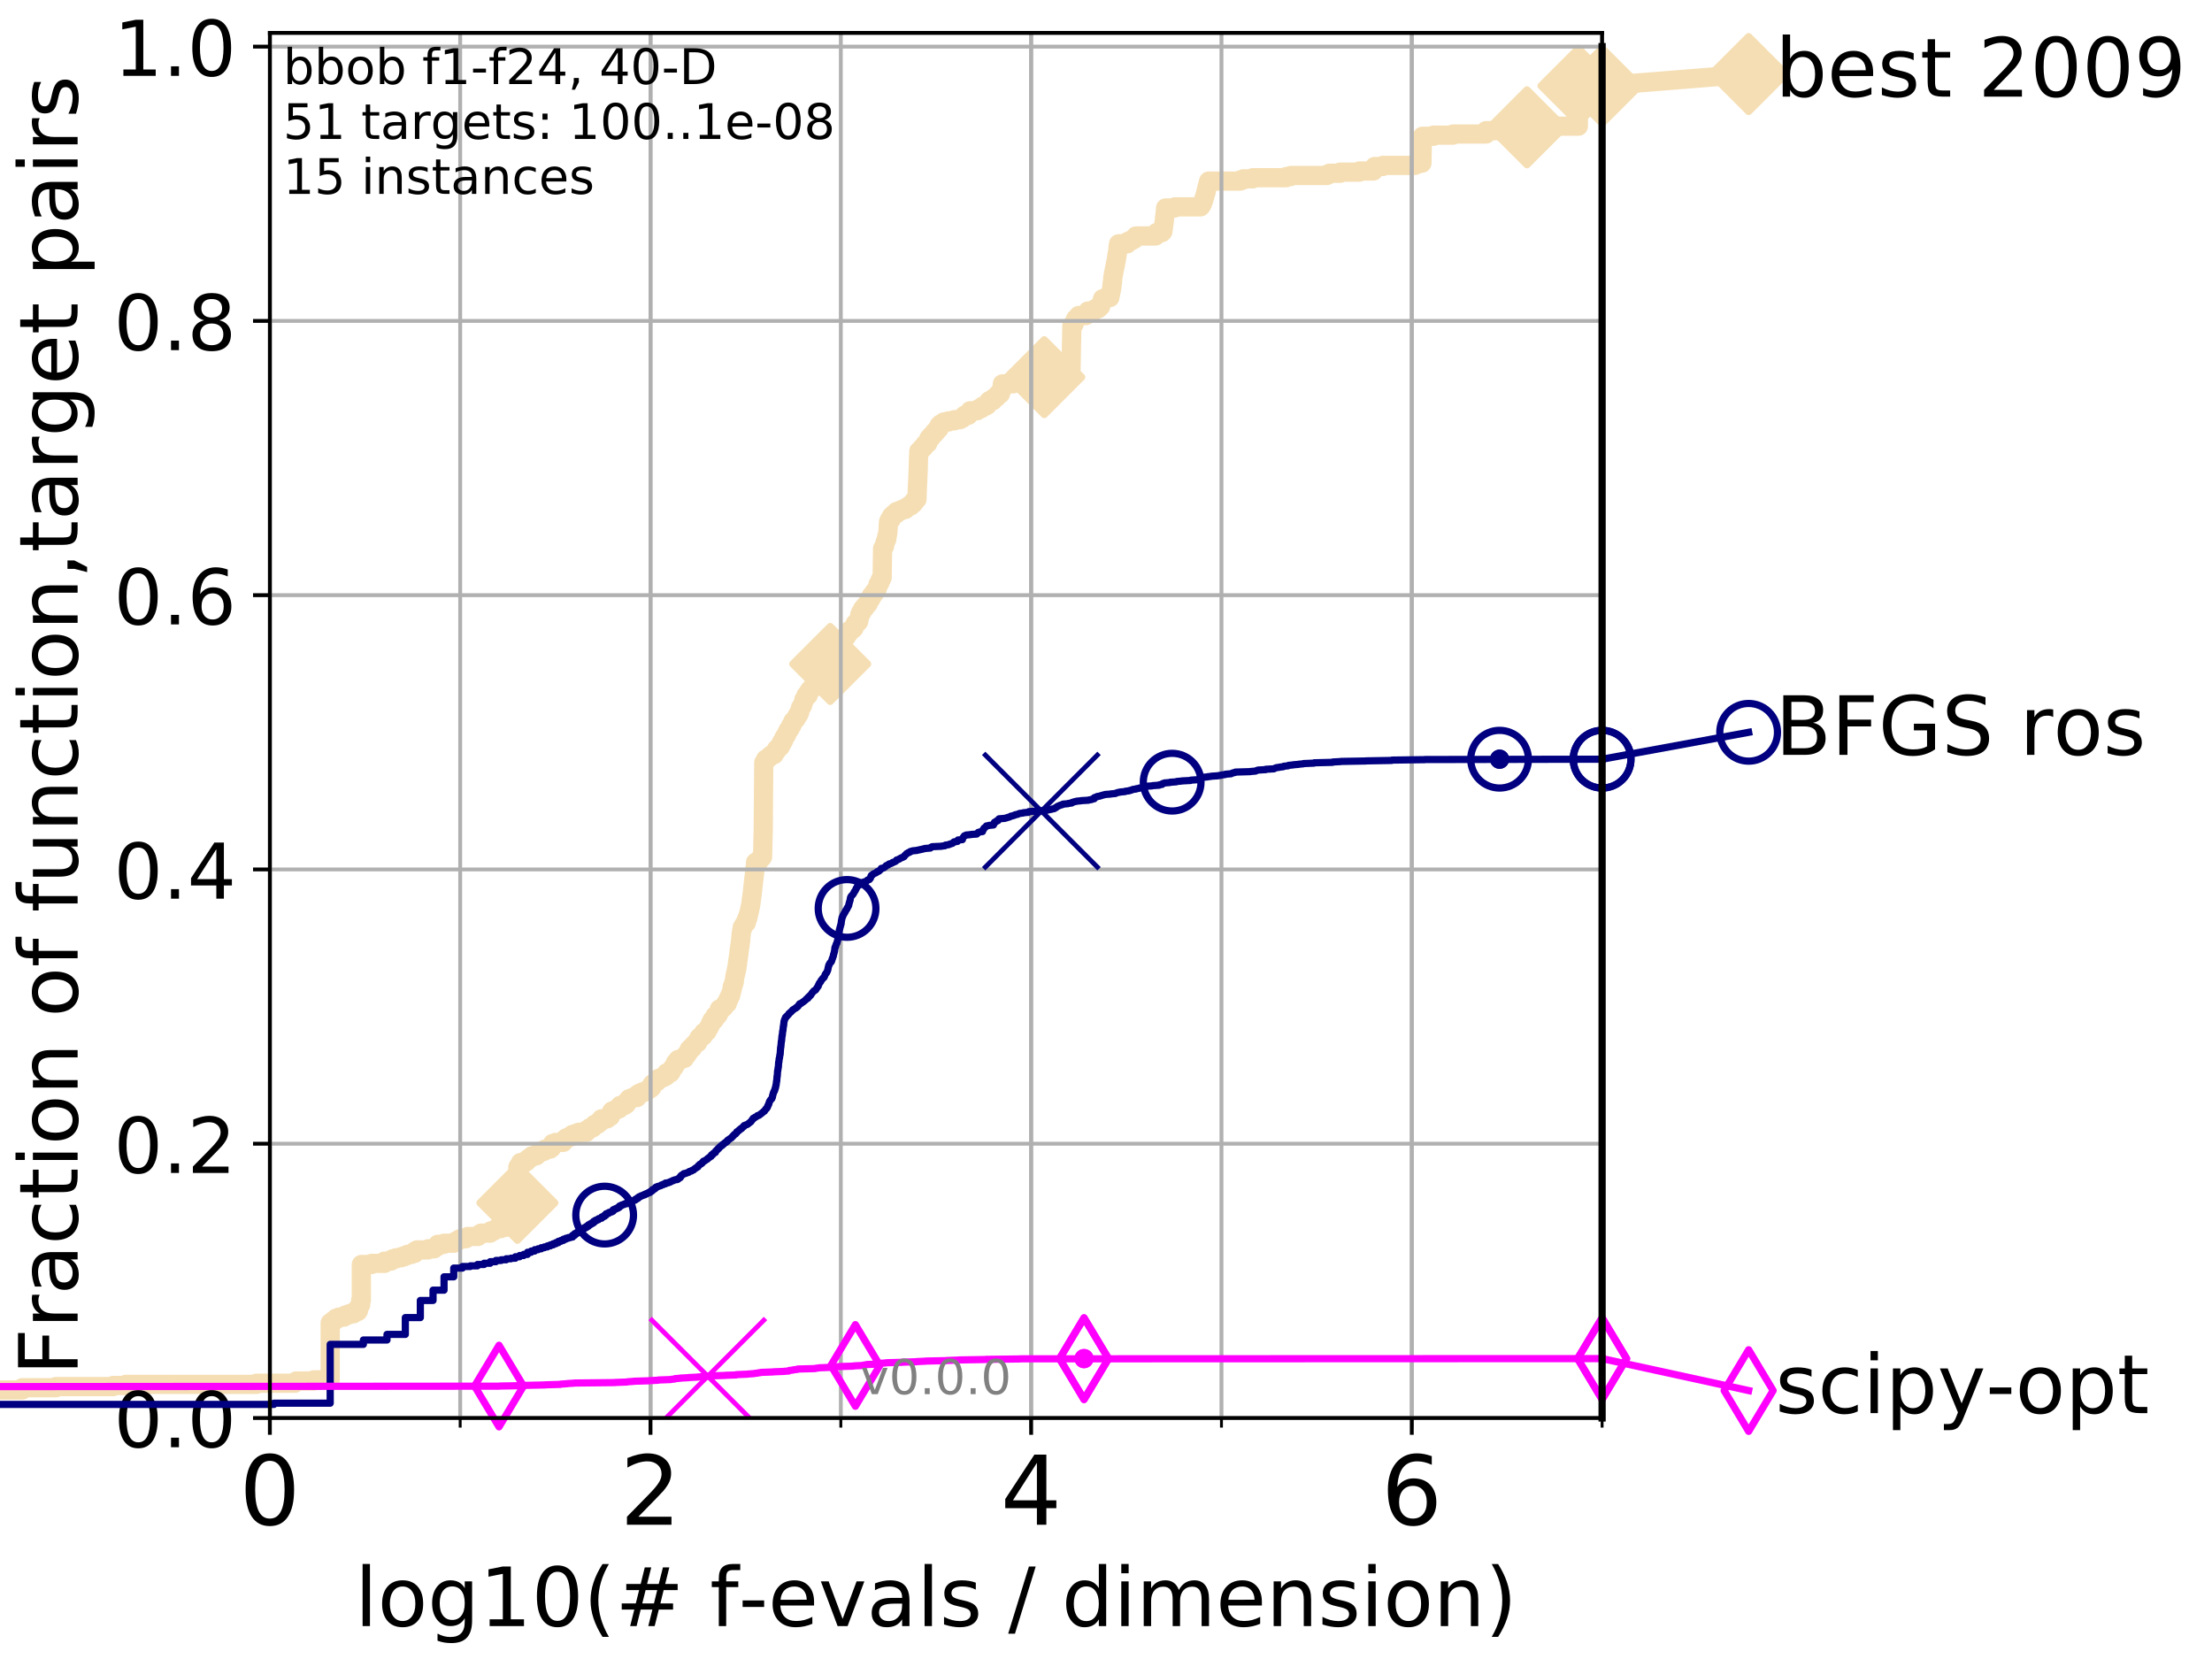 <?xml version="1.0" encoding="utf-8" standalone="no"?>
<!DOCTYPE svg PUBLIC "-//W3C//DTD SVG 1.1//EN"
  "http://www.w3.org/Graphics/SVG/1.1/DTD/svg11.dtd">
<!-- Created with matplotlib (http://matplotlib.org/) -->
<svg height="345pt" version="1.1" viewBox="0 0 460 345" width="460pt" xmlns="http://www.w3.org/2000/svg" xmlns:xlink="http://www.w3.org/1999/xlink">
 <defs>
  <style type="text/css">
*{stroke-linecap:butt;stroke-linejoin:round;}
  </style>
 </defs>
 <g id="figure_1">
  <g id="patch_1">
   <path d="M 0 345.6 
L 460.8 345.6 
L 460.8 0 
L 0 0 
z
" style="fill:#ffffff;"/>
  </g>
  <g id="axes_1">
   <g id="patch_2">
    <path d="M 56.12 294.88 
L 333.168 294.88 
L 333.168 6.845 
L 56.12 6.845 
z
" style="fill:#ffffff;"/>
   </g>
   <g id="line2d_1">
    <path d="M -1 289.055 
L 4.627 289.055 
L 4.627 288.589 
L 11.597 288.589 
L 11.597 288.356 
L 23.511 288.356 
L 23.511 288.123 
L 26.161 288.123 
L 26.161 287.89 
L 53.327 287.89 
L 53.327 287.657 
L 61.278 287.657 
L 61.278 287.424 
L 61.594 287.424 
L 61.594 287.191 
L 65.241 287.191 
L 65.241 286.958 
L 68.667 286.958 
L 68.667 275.076 
L 69.076 275.076 
L 69.076 274.843 
L 69.277 274.843 
L 69.277 274.61 
L 69.673 274.61 
L 69.673 274.377 
L 69.867 274.377 
L 69.867 274.144 
L 70.437 274.144 
L 70.437 273.911 
L 71.523 273.911 
L 71.523 273.678 
L 71.87 273.678 
L 71.87 273.445 
L 72.544 273.445 
L 72.544 273.212 
L 73.508 273.212 
L 73.508 272.979 
L 73.664 272.979 
L 73.664 272.746 
L 74.421 272.746 
L 74.421 272.513 
L 74.568 272.513 
L 74.568 271.814 
L 74.715 271.814 
L 74.715 271.581 
L 74.86 271.581 
L 74.86 271.348 
L 75.004 271.348 
L 75.004 270.416 
L 75.146 270.416 
L 75.146 262.96 
L 77.281 262.96 
L 77.281 262.727 
L 79.949 262.727 
L 79.949 262.261 
L 81.291 262.261 
L 81.291 262.028 
L 81.587 262.028 
L 81.587 261.795 
L 82.351 261.795 
L 82.351 261.562 
L 83.437 261.562 
L 83.437 261.329 
L 84.124 261.329 
L 84.124 261.096 
L 84.704 261.096 
L 84.704 260.863 
L 85.578 260.863 
L 85.578 260.63 
L 86.261 260.63 
L 86.261 260.164 
L 86.702 260.164 
L 86.702 259.931 
L 89.006 259.931 
L 89.006 259.698 
L 90.289 259.698 
L 90.289 259.465 
L 90.581 259.465 
L 90.581 259.232 
L 90.981 259.232 
L 91.038 258.766 
L 92.34 258.766 
L 92.34 258.533 
L 94.405 258.533 
L 94.405 258.3 
L 94.817 258.3 
L 94.817 258.067 
L 95.263 258.067 
L 95.263 257.834 
L 95.655 257.834 
L 95.655 257.601 
L 96.901 257.601 
L 96.901 257.368 
L 97.258 257.368 
L 97.258 257.135 
L 99.396 257.135 
L 99.396 256.902 
L 99.671 256.902 
L 99.671 256.669 
L 100.042 256.669 
L 100.042 256.436 
L 101.936 256.436 
L 101.936 256.203 
L 102.055 256.203 
L 102.055 255.97 
L 102.753 255.97 
L 102.753 255.737 
L 103.12 255.737 
L 103.12 255.504 
L 104.123 255.504 
L 104.123 255.271 
L 104.995 255.271 
L 105.02 254.572 
L 105.706 254.572 
L 105.706 254.339 
L 106.086 254.339 
L 106.086 254.106 
L 106.388 254.106 
L 106.388 253.873 
L 107.111 253.873 
L 107.111 253.64 
L 107.265 253.64 
L 107.265 253.407 
L 107.461 253.407 
L 107.57 250.145 
L 107.591 250.145 
L 107.698 242.69 
L 107.847 242.69 
L 107.847 242.457 
L 108.016 242.457 
L 108.016 242.224 
L 108.225 242.224 
L 108.245 241.758 
L 109.231 241.758 
L 109.231 241.525 
L 109.561 241.525 
L 109.561 241.292 
L 109.694 241.292 
L 109.694 241.059 
L 109.977 241.059 
L 109.977 240.826 
L 110.366 240.826 
L 110.366 240.593 
L 110.603 240.593 
L 110.603 240.36 
L 111.551 240.36 
L 111.551 240.127 
L 111.805 240.127 
L 111.805 239.894 
L 112.073 239.894 
L 112.073 239.661 
L 112.188 239.661 
L 112.188 239.428 
L 113.164 239.428 
L 113.164 239.195 
L 113.319 239.195 
L 113.319 238.962 
L 114.409 238.962 
L 114.409 238.729 
L 114.71 238.729 
L 114.71 238.496 
L 114.866 238.496 
L 114.908 237.797 
L 115.556 237.797 
L 115.556 237.564 
L 117.133 237.564 
L 117.195 237.098 
L 117.439 237.098 
L 117.439 236.865 
L 117.74 236.865 
L 117.74 236.632 
L 118.302 236.632 
L 118.302 236.399 
L 118.814 236.399 
L 118.814 236.166 
L 118.992 236.166 
L 118.992 235.933 
L 119.698 235.933 
L 119.698 235.7 
L 120.324 235.7 
L 120.324 235.467 
L 121.929 235.467 
L 121.938 235.001 
L 122.444 235.001 
L 122.444 234.768 
L 122.634 234.768 
L 122.634 234.535 
L 123.293 234.535 
L 123.293 234.302 
L 123.414 234.302 
L 123.414 234.069 
L 123.61 234.069 
L 123.61 233.836 
L 124.25 233.836 
L 124.25 233.603 
L 124.372 233.603 
L 124.372 233.37 
L 124.844 233.37 
L 124.844 233.137 
L 125.032 233.137 
L 125.055 232.671 
L 126.265 232.671 
L 126.265 232.438 
L 126.482 232.438 
L 126.482 232.205 
L 126.928 232.205 
L 126.956 231.739 
L 127.053 231.739 
L 127.108 231.273 
L 127.266 231.273 
L 127.266 231.04 
L 127.786 231.04 
L 127.786 230.807 
L 128.232 230.807 
L 128.232 230.574 
L 128.792 230.574 
L 128.792 230.341 
L 128.93 230.341 
L 128.967 229.875 
L 129.914 229.875 
L 129.914 229.642 
L 130.257 229.642 
L 130.343 229.176 
L 130.44 229.176 
L 130.44 228.943 
L 130.638 228.943 
L 130.638 228.71 
L 130.84 228.71 
L 130.84 228.477 
L 131.463 228.477 
L 131.463 228.244 
L 132.468 228.244 
L 132.468 228.011 
L 132.599 228.011 
L 132.614 227.545 
L 133.016 227.545 
L 133.016 227.312 
L 133.575 227.312 
L 133.575 227.079 
L 134.195 227.079 
L 134.195 226.846 
L 134.593 226.846 
L 134.593 226.613 
L 134.938 226.613 
L 134.938 226.38 
L 135.319 226.38 
L 135.319 226.147 
L 135.566 226.147 
L 135.625 225.448 
L 135.988 225.448 
L 135.988 225.215 
L 136.197 225.215 
L 136.197 224.982 
L 136.587 224.982 
L 136.587 224.749 
L 136.758 224.749 
L 136.758 224.516 
L 136.88 224.516 
L 136.88 224.283 
L 137.517 224.283 
L 137.517 224.05 
L 138.034 224.05 
L 138.034 223.817 
L 138.5 223.817 
L 138.606 223.118 
L 139.439 223.118 
L 139.439 222.885 
L 139.597 222.885 
L 139.687 222.419 
L 139.756 222.419 
L 139.756 222.186 
L 139.931 222.186 
L 139.931 221.953 
L 140.191 221.953 
L 140.191 221.72 
L 140.336 221.72 
L 140.441 221.021 
L 140.769 221.021 
L 140.822 220.555 
L 141.005 220.555 
L 141.005 220.322 
L 141.764 220.322 
L 141.764 220.089 
L 142.352 220.089 
L 142.397 219.623 
L 142.592 219.623 
L 142.592 219.39 
L 142.87 219.39 
L 142.975 218.924 
L 143.172 218.924 
L 143.172 218.691 
L 143.301 218.691 
L 143.323 218.225 
L 143.545 218.225 
L 143.545 217.992 
L 143.973 217.992 
L 144.042 217.526 
L 144.222 217.526 
L 144.222 217.293 
L 144.47 217.293 
L 144.47 217.06 
L 144.688 217.06 
L 144.688 216.827 
L 145.091 216.827 
L 145.118 216.361 
L 145.236 216.361 
L 145.303 215.896 
L 145.48 215.896 
L 145.48 215.663 
L 145.971 215.663 
L 145.971 215.43 
L 146.255 215.43 
L 146.316 214.731 
L 146.638 214.731 
L 146.638 214.498 
L 147.053 214.498 
L 147.124 214.032 
L 147.264 214.032 
L 147.264 213.799 
L 147.438 213.799 
L 147.531 213.333 
L 147.686 213.333 
L 147.73 212.867 
L 147.857 212.867 
L 147.954 212.401 
L 148.052 212.401 
L 148.052 212.168 
L 148.5 212.168 
L 148.5 211.935 
L 148.648 211.935 
L 148.7 211.236 
L 149.208 211.236 
L 149.208 211.003 
L 149.373 211.003 
L 149.373 210.77 
L 149.496 210.77 
L 149.595 209.838 
L 150.09 209.838 
L 150.09 209.605 
L 150.418 209.605 
L 150.418 209.372 
L 150.607 209.372 
L 150.607 209.139 
L 150.781 209.139 
L 150.781 208.906 
L 150.913 208.906 
L 150.913 208.673 
L 151.25 208.673 
L 151.318 208.207 
L 151.392 208.207 
L 151.419 207.741 
L 151.626 207.741 
L 151.657 207.275 
L 151.752 207.275 
L 151.752 207.042 
L 151.955 207.042 
L 152.043 206.343 
L 152.117 206.343 
L 152.186 205.877 
L 152.236 205.877 
L 152.271 205.178 
L 152.408 205.178 
L 152.509 204.712 
L 152.547 204.712 
L 152.605 204.246 
L 152.683 204.246 
L 152.788 203.314 
L 152.8 203.314 
L 152.907 202.615 
L 152.959 202.615 
L 153.019 202.149 
L 153.074 202.149 
L 153.177 201.45 
L 153.23 201.45 
L 153.325 200.518 
L 153.369 200.518 
L 153.454 199.586 
L 153.485 199.586 
L 153.592 198.654 
L 153.625 198.654 
L 153.727 197.489 
L 153.766 197.489 
L 153.871 196.557 
L 153.911 196.557 
L 153.989 195.625 
L 154.031 195.625 
L 154.116 194.227 
L 154.153 194.227 
L 154.233 193.528 
L 154.274 193.528 
L 154.367 192.829 
L 154.517 192.829 
L 154.517 192.596 
L 154.675 192.596 
L 154.675 192.363 
L 154.792 192.363 
L 154.792 192.13 
L 154.928 192.13 
L 154.928 191.897 
L 155.206 191.897 
L 155.216 191.198 
L 155.378 191.198 
L 155.378 190.965 
L 155.507 190.965 
L 155.512 190.499 
L 155.62 190.499 
L 155.728 189.8 
L 155.792 189.8 
L 155.896 189.101 
L 155.928 189.101 
L 155.988 188.635 
L 156.043 188.635 
L 156.139 187.936 
L 156.154 187.936 
L 156.253 187.004 
L 156.284 187.004 
L 156.385 186.072 
L 156.409 186.072 
L 156.509 185.14 
L 156.52 185.14 
L 156.615 183.976 
L 156.646 183.976 
L 156.752 182.811 
L 156.782 182.811 
L 156.892 181.646 
L 156.92 181.646 
L 157.01 180.481 
L 157.039 180.481 
L 157.13 179.316 
L 157.578 179.316 
L 157.578 179.083 
L 157.89 179.083 
L 157.89 178.85 
L 158.004 178.85 
L 158.004 178.617 
L 158.169 178.617 
L 158.169 178.384 
L 158.47 178.384 
L 158.47 178.151 
L 158.588 178.151 
L 158.697 173.258 
L 158.714 173.258 
L 158.816 159.744 
L 158.828 159.744 
L 158.834 158.579 
L 159.049 158.579 
L 159.049 158.346 
L 159.164 158.346 
L 159.208 157.88 
L 159.607 157.88 
L 159.607 157.647 
L 159.873 157.647 
L 159.873 157.414 
L 160.145 157.414 
L 160.145 157.181 
L 160.434 157.181 
L 160.434 156.948 
L 160.975 156.948 
L 161.012 156.482 
L 161.265 156.482 
L 161.265 156.249 
L 161.443 156.249 
L 161.486 155.783 
L 161.761 155.783 
L 161.761 155.55 
L 161.945 155.55 
L 161.945 155.317 
L 162.259 155.317 
L 162.259 155.084 
L 162.388 155.084 
L 162.497 154.385 
L 162.769 154.385 
L 162.798 153.919 
L 163.001 153.919 
L 163.008 153.453 
L 163.139 153.453 
L 163.139 153.22 
L 163.297 153.22 
L 163.297 152.988 
L 163.491 152.988 
L 163.491 152.755 
L 163.624 152.755 
L 163.663 152.289 
L 163.818 152.289 
L 163.897 151.823 
L 164.126 151.823 
L 164.126 151.59 
L 164.274 151.59 
L 164.274 151.357 
L 164.398 151.357 
L 164.428 150.891 
L 164.671 150.891 
L 164.729 150.425 
L 164.866 150.425 
L 164.913 149.959 
L 165.161 149.959 
L 165.161 149.726 
L 165.358 149.726 
L 165.358 149.493 
L 165.553 149.493 
L 165.553 149.26 
L 165.688 149.26 
L 165.761 148.794 
L 165.964 148.794 
L 165.964 148.561 
L 166.133 148.561 
L 166.154 148.095 
L 166.318 148.095 
L 166.425 147.396 
L 166.474 147.396 
L 166.474 147.163 
L 166.623 147.163 
L 166.623 146.93 
L 166.78 146.93 
L 166.78 146.697 
L 166.908 146.697 
L 166.991 146.231 
L 167.031 146.231 
L 167.141 145.765 
L 167.153 145.765 
L 167.153 145.532 
L 167.286 145.532 
L 167.286 145.299 
L 167.457 145.299 
L 167.542 144.833 
L 167.606 144.833 
L 167.606 144.6 
L 168.059 144.6 
L 168.108 143.901 
L 168.347 143.901 
L 168.423 143.435 
L 168.661 143.435 
L 168.661 143.202 
L 168.975 143.202 
L 169.084 142.736 
L 169.163 142.736 
L 169.206 142.27 
L 169.419 142.27 
L 169.419 142.037 
L 169.766 142.037 
L 169.773 141.571 
L 170.34 141.571 
L 170.423 140.872 
L 170.724 140.872 
L 170.832 140.406 
L 170.931 140.406 
L 170.931 140.173 
L 171.23 140.173 
L 171.23 139.94 
L 171.389 139.94 
L 171.472 139.241 
L 171.809 139.241 
L 171.892 138.775 
L 172.066 138.775 
L 172.066 138.542 
L 172.231 138.542 
L 172.231 138.309 
L 172.534 138.309 
L 172.534 138.076 
L 172.647 138.076 
L 172.755 137.61 
L 172.775 137.61 
L 172.775 137.377 
L 172.888 137.377 
L 172.888 137.144 
L 173.058 137.144 
L 173.058 136.911 
L 173.349 136.911 
L 173.446 136.212 
L 173.534 136.212 
L 173.595 135.746 
L 173.945 135.746 
L 173.975 135.28 
L 174.277 135.28 
L 174.277 135.047 
L 174.397 135.047 
L 174.421 134.581 
L 174.566 134.581 
L 174.617 134.115 
L 174.768 134.115 
L 174.796 133.649 
L 175.172 133.649 
L 175.238 133.183 
L 175.295 133.183 
L 175.295 132.95 
L 175.635 132.95 
L 175.635 132.717 
L 175.777 132.717 
L 175.777 132.484 
L 175.97 132.484 
L 175.97 132.251 
L 176.114 132.251 
L 176.114 132.018 
L 176.24 132.018 
L 176.24 131.785 
L 176.363 131.785 
L 176.363 131.552 
L 176.657 131.552 
L 176.685 131.086 
L 177.043 131.086 
L 177.043 130.853 
L 177.387 130.853 
L 177.387 130.62 
L 177.607 130.62 
L 177.652 130.154 
L 177.763 130.154 
L 177.826 129.688 
L 178.064 129.688 
L 178.064 129.455 
L 178.401 129.455 
L 178.401 129.222 
L 178.582 129.222 
L 178.656 128.523 
L 178.724 128.523 
L 178.802 127.824 
L 178.968 127.824 
L 178.975 127.358 
L 179.225 127.358 
L 179.225 127.125 
L 179.345 127.125 
L 179.351 126.659 
L 179.548 126.659 
L 179.548 126.426 
L 179.868 126.426 
L 179.937 125.96 
L 180.126 125.96 
L 180.126 125.727 
L 180.415 125.727 
L 180.415 125.494 
L 180.579 125.494 
L 180.666 124.795 
L 180.926 124.795 
L 180.926 124.562 
L 181.1 124.562 
L 181.191 123.863 
L 181.485 123.863 
L 181.485 123.63 
L 181.653 123.63 
L 181.721 123.164 
L 182.012 123.164 
L 182.096 122.698 
L 182.25 122.698 
L 182.25 122.465 
L 182.425 122.465 
L 182.491 121.999 
L 182.568 121.999 
L 182.577 121.534 
L 182.748 121.534 
L 182.748 121.301 
L 182.941 121.301 
L 183.027 120.602 
L 183.234 120.602 
L 183.271 120.136 
L 183.448 120.136 
L 183.539 114.078 
L 183.713 114.078 
L 183.796 113.612 
L 183.945 113.612 
L 184.012 112.913 
L 184.084 112.913 
L 184.174 112.447 
L 184.271 112.447 
L 184.271 112.214 
L 184.392 112.214 
L 184.412 111.515 
L 184.511 111.515 
L 184.609 110.816 
L 184.633 110.816 
L 184.74 108.952 
L 184.761 108.952 
L 184.786 108.486 
L 184.943 108.486 
L 184.987 108.02 
L 185.339 108.02 
L 185.396 107.321 
L 185.763 107.321 
L 185.763 107.088 
L 185.895 107.088 
L 185.895 106.855 
L 186.401 106.855 
L 186.415 106.389 
L 187.019 106.389 
L 187.019 106.156 
L 187.588 106.156 
L 187.588 105.923 
L 188.329 105.923 
L 188.329 105.69 
L 188.534 105.69 
L 188.534 105.457 
L 188.904 105.457 
L 188.904 105.224 
L 189.384 105.224 
L 189.384 104.991 
L 189.533 104.991 
L 189.533 104.758 
L 189.932 104.758 
L 189.934 104.292 
L 190.317 104.292 
L 190.339 103.826 
L 190.69 103.826 
L 190.793 100.797 
L 190.814 100.797 
L 190.92 98.234 
L 190.927 98.234 
L 191.021 94.972 
L 191.04 94.972 
L 191.078 93.807 
L 191.422 93.807 
L 191.422 93.574 
L 191.574 93.574 
L 191.574 93.341 
L 191.728 93.341 
L 191.728 93.108 
L 192.054 93.108 
L 192.054 92.875 
L 192.241 92.875 
L 192.329 92.409 
L 192.631 92.409 
L 192.631 92.176 
L 192.946 92.176 
L 192.95 91.71 
L 193.117 91.71 
L 193.117 91.244 
L 193.276 91.244 
L 193.276 91.011 
L 193.653 91.011 
L 193.691 90.545 
L 193.962 90.545 
L 193.962 90.312 
L 194.256 90.312 
L 194.299 89.847 
L 194.689 89.847 
L 194.736 89.381 
L 194.988 89.381 
L 194.988 89.148 
L 195.293 89.148 
L 195.304 88.449 
L 195.536 88.449 
L 195.536 88.216 
L 195.947 88.216 
L 195.947 87.983 
L 196.256 87.983 
L 196.256 87.75 
L 197.259 87.75 
L 197.259 87.517 
L 198.428 87.517 
L 198.428 87.284 
L 199.618 87.284 
L 199.618 87.051 
L 200.103 87.051 
L 200.103 86.818 
L 200.377 86.818 
L 200.377 86.585 
L 200.577 86.585 
L 200.577 86.352 
L 201.401 86.352 
L 201.45 85.886 
L 201.672 85.886 
L 201.742 85.42 
L 203.201 85.42 
L 203.201 85.187 
L 203.577 85.187 
L 203.577 84.954 
L 204.105 84.954 
L 204.105 84.721 
L 204.289 84.721 
L 204.289 84.488 
L 204.947 84.488 
L 204.947 84.255 
L 205.33 84.255 
L 205.355 83.789 
L 205.52 83.789 
L 205.52 83.556 
L 205.736 83.556 
L 205.736 83.323 
L 206.507 83.323 
L 206.529 82.857 
L 206.82 82.857 
L 206.82 82.624 
L 207.273 82.624 
L 207.273 82.391 
L 207.386 82.391 
L 207.386 82.158 
L 207.569 82.158 
L 207.569 81.925 
L 208.035 81.925 
L 208.125 81.459 
L 208.197 81.459 
L 208.292 80.76 
L 208.371 80.76 
L 208.45 79.828 
L 210.676 79.828 
L 210.676 79.595 
L 211.033 79.595 
L 211.033 79.362 
L 212.028 79.362 
L 212.028 79.129 
L 214.713 79.129 
L 214.713 78.896 
L 215.58 78.896 
L 215.58 78.663 
L 217.163 78.663 
L 217.163 78.43 
L 219.261 78.43 
L 219.343 77.964 
L 221.032 77.964 
L 221.032 77.731 
L 221.848 77.731 
L 221.85 76.799 
L 222.728 76.799 
L 222.828 71.207 
L 222.841 71.207 
L 222.907 67.712 
L 223.064 67.712 
L 223.064 67.479 
L 223.326 67.479 
L 223.38 67.013 
L 223.473 67.013 
L 223.473 66.78 
L 223.586 66.78 
L 223.666 66.314 
L 223.976 66.314 
L 223.976 66.081 
L 224.235 66.081 
L 224.317 65.615 
L 225.848 65.615 
L 225.848 65.382 
L 226.063 65.382 
L 226.063 65.149 
L 226.204 65.149 
L 226.234 64.683 
L 227.517 64.683 
L 227.517 64.45 
L 227.719 64.45 
L 227.719 64.217 
L 228.385 64.217 
L 228.425 63.751 
L 228.884 63.751 
L 228.991 63.052 
L 229.089 63.052 
L 229.162 62.586 
L 229.219 62.586 
L 229.291 62.12 
L 229.915 62.12 
L 229.915 61.887 
L 230.8 61.887 
L 230.894 61.188 
L 230.948 61.188 
L 231.046 60.489 
L 231.096 60.489 
L 231.191 59.79 
L 231.215 59.79 
L 231.282 58.858 
L 231.336 58.858 
L 231.446 57.461 
L 231.48 57.461 
L 231.572 56.762 
L 231.616 56.762 
L 231.715 56.063 
L 231.756 56.063 
L 231.859 55.364 
L 231.903 55.364 
L 231.985 54.665 
L 232.035 54.665 
L 232.128 53.966 
L 232.176 53.966 
L 232.264 53.034 
L 232.312 53.034 
L 232.399 52.335 
L 232.437 52.335 
L 232.528 51.17 
L 232.573 51.17 
L 232.614 50.704 
L 234.408 50.704 
L 234.475 50.238 
L 234.99 50.238 
L 234.99 50.005 
L 235.455 50.005 
L 235.455 49.772 
L 235.871 49.772 
L 235.871 49.539 
L 236.051 49.539 
L 236.051 49.306 
L 236.222 49.306 
L 236.222 49.073 
L 240.311 49.073 
L 240.393 48.607 
L 240.511 48.607 
L 240.511 48.374 
L 241.631 48.374 
L 241.631 48.141 
L 241.839 48.141 
L 241.938 47.209 
L 241.968 47.209 
L 242.056 46.277 
L 242.088 46.277 
L 242.197 45.112 
L 242.23 45.112 
L 242.33 43.947 
L 242.351 43.947 
L 242.397 43.248 
L 244.317 43.248 
L 244.317 43.015 
L 249.661 43.015 
L 249.661 42.782 
L 249.842 42.782 
L 249.842 42.549 
L 249.959 42.549 
L 249.959 42.316 
L 250.095 42.316 
L 250.151 41.85 
L 250.255 41.85 
L 250.339 41.384 
L 250.401 41.384 
L 250.483 40.918 
L 250.546 40.918 
L 250.615 40.452 
L 250.665 40.452 
L 250.738 39.986 
L 250.817 39.986 
L 250.917 39.287 
L 250.968 39.287 
L 251.017 38.821 
L 251.092 38.821 
L 251.163 38.355 
L 251.225 38.355 
L 251.283 37.889 
L 251.357 37.889 
L 251.357 37.656 
L 257.928 37.656 
L 257.928 37.423 
L 258.556 37.423 
L 258.556 37.19 
L 260.53 37.19 
L 260.53 36.957 
L 267.442 36.957 
L 267.442 36.724 
L 268.405 36.724 
L 268.405 36.491 
L 275.951 36.491 
L 275.951 36.258 
L 276.474 36.258 
L 276.474 36.025 
L 278.711 36.025 
L 278.711 35.792 
L 282.693 35.792 
L 282.693 35.559 
L 285.616 35.559 
L 285.688 35.093 
L 285.763 35.093 
L 285.868 34.627 
L 287.565 34.627 
L 287.565 34.394 
L 294.223 34.394 
L 294.223 34.161 
L 294.807 34.161 
L 294.807 33.928 
L 295.699 33.928 
L 295.804 28.336 
L 298.121 28.336 
L 298.121 28.103 
L 302.176 28.103 
L 302.176 27.87 
L 309.022 27.87 
L 309.027 27.172 
L 316.279 27.172 
L 316.284 26.473 
L 317.542 26.473 
L 317.542 26.24 
L 328.232 26.24 
L 328.25 17.852 
L 333.168 17.852 
L 333.168 17.852 
" style="fill:none;stroke:#f5deb3;stroke-linecap:square;stroke-width:4;"/>
   </g>
   <g id="line2d_2">
    <defs>
     <path d="M -0 7.778 
L 7.778 0 
L 0 -7.778 
L -7.778 -0 
z
" id="m698f8e78c5" style="stroke:#f5deb3;stroke-linejoin:miter;stroke-width:1.5;"/>
    </defs>
    <g>
     <use style="fill:#f5deb3;stroke:#f5deb3;stroke-linejoin:miter;stroke-width:1.5;" x="107.591" xlink:href="#m698f8e78c5" y="250.145"/>
     <use style="fill:#f5deb3;stroke:#f5deb3;stroke-linejoin:miter;stroke-width:1.5;" x="172.647" xlink:href="#m698f8e78c5" y="138.076"/>
     <use style="fill:#f5deb3;stroke:#f5deb3;stroke-linejoin:miter;stroke-width:1.5;" x="217.163" xlink:href="#m698f8e78c5" y="78.43"/>
     <use style="fill:#f5deb3;stroke:#f5deb3;stroke-linejoin:miter;stroke-width:1.5;" x="317.542" xlink:href="#m698f8e78c5" y="26.473"/>
     <use style="fill:#f5deb3;stroke:#f5deb3;stroke-linejoin:miter;stroke-width:1.5;" x="328.25" xlink:href="#m698f8e78c5" y="17.852"/>
     <use style="fill:#f5deb3;stroke:#f5deb3;stroke-linejoin:miter;stroke-width:1.5;" x="333.168" xlink:href="#m698f8e78c5" y="17.852"/>
    </g>
   </g>
   <g id="line2d_3">
    <path style="fill:none;stroke:#f5deb3;stroke-linecap:square;stroke-width:4;"/>
    <g/>
   </g>
   <g id="line2d_4">
    <path d="M 333.168 17.852 
L 363.643 15.401 
" style="fill:none;stroke:#f5deb3;stroke-linecap:square;stroke-width:4;"/>
    <g>
     <use style="fill:#f5deb3;stroke:#f5deb3;stroke-linejoin:miter;stroke-width:1.5;" x="333.168" xlink:href="#m698f8e78c5" y="17.852"/>
     <use style="fill:#f5deb3;stroke:#f5deb3;stroke-linejoin:miter;stroke-width:1.5;" x="363.643" xlink:href="#m698f8e78c5" y="15.401"/>
    </g>
   </g>
   <g id="matplotlib.axis_1">
    <g id="xtick_1">
     <g id="line2d_5">
      <path clip-path="url(#pcc2e1515a6)" d="M 56.12 294.88 
L 56.12 6.845 
" style="fill:none;stroke:#b0b0b0;stroke-linecap:square;stroke-width:0.8;"/>
     </g>
     <g id="line2d_6">
      <defs>
       <path d="M 0 0 
L 0 3.5 
" id="mfa6e4b7ef9" style="stroke:#000000;stroke-width:0.8;"/>
      </defs>
      <g>
       <use style="stroke:#000000;stroke-width:0.8;" x="56.12" xlink:href="#mfa6e4b7ef9" y="294.88"/>
      </g>
     </g>
     <g id="text_1">
      <!-- 0 -->
      <defs>
       <path d="M 31.781 66.406 
Q 24.172 66.406 20.328 58.906 
Q 16.5 51.422 16.5 36.375 
Q 16.5 21.391 20.328 13.891 
Q 24.172 6.391 31.781 6.391 
Q 39.453 6.391 43.281 13.891 
Q 47.125 21.391 47.125 36.375 
Q 47.125 51.422 43.281 58.906 
Q 39.453 66.406 31.781 66.406 
z
M 31.781 74.219 
Q 44.047 74.219 50.516 64.516 
Q 56.984 54.828 56.984 36.375 
Q 56.984 17.969 50.516 8.266 
Q 44.047 -1.422 31.781 -1.422 
Q 19.531 -1.422 13.062 8.266 
Q 6.594 17.969 6.594 36.375 
Q 6.594 54.828 13.062 64.516 
Q 19.531 74.219 31.781 74.219 
z
" id="DejaVuSans-30"/>
      </defs>
      <g transform="translate(49.758 317.077)scale(0.2 -0.2)">
       <use xlink:href="#DejaVuSans-30"/>
      </g>
     </g>
    </g>
    <g id="xtick_2">
     <g id="line2d_7">
      <path clip-path="url(#pcc2e1515a6)" d="M 135.277 294.88 
L 135.277 6.845 
" style="fill:none;stroke:#b0b0b0;stroke-linecap:square;stroke-width:0.8;"/>
     </g>
     <g id="line2d_8">
      <g>
       <use style="stroke:#000000;stroke-width:0.8;" x="135.277" xlink:href="#mfa6e4b7ef9" y="294.88"/>
      </g>
     </g>
     <g id="text_2">
      <!-- 2 -->
      <defs>
       <path d="M 19.188 8.297 
L 53.609 8.297 
L 53.609 0 
L 7.328 0 
L 7.328 8.297 
Q 12.938 14.109 22.625 23.891 
Q 32.328 33.688 34.812 36.531 
Q 39.547 41.844 41.422 45.531 
Q 43.312 49.219 43.312 52.781 
Q 43.312 58.594 39.234 62.25 
Q 35.156 65.922 28.609 65.922 
Q 23.969 65.922 18.812 64.312 
Q 13.672 62.703 7.812 59.422 
L 7.812 69.391 
Q 13.766 71.781 18.938 73 
Q 24.125 74.219 28.422 74.219 
Q 39.75 74.219 46.484 68.547 
Q 53.219 62.891 53.219 53.422 
Q 53.219 48.922 51.531 44.891 
Q 49.859 40.875 45.406 35.406 
Q 44.188 33.984 37.641 27.219 
Q 31.109 20.453 19.188 8.297 
z
" id="DejaVuSans-32"/>
      </defs>
      <g transform="translate(128.914 317.077)scale(0.2 -0.2)">
       <use xlink:href="#DejaVuSans-32"/>
      </g>
     </g>
    </g>
    <g id="xtick_3">
     <g id="line2d_9">
      <path clip-path="url(#pcc2e1515a6)" d="M 214.433 294.88 
L 214.433 6.845 
" style="fill:none;stroke:#b0b0b0;stroke-linecap:square;stroke-width:0.8;"/>
     </g>
     <g id="line2d_10">
      <g>
       <use style="stroke:#000000;stroke-width:0.8;" x="214.433" xlink:href="#mfa6e4b7ef9" y="294.88"/>
      </g>
     </g>
     <g id="text_3">
      <!-- 4 -->
      <defs>
       <path d="M 37.797 64.312 
L 12.891 25.391 
L 37.797 25.391 
z
M 35.203 72.906 
L 47.609 72.906 
L 47.609 25.391 
L 58.016 25.391 
L 58.016 17.188 
L 47.609 17.188 
L 47.609 0 
L 37.797 0 
L 37.797 17.188 
L 4.891 17.188 
L 4.891 26.703 
z
" id="DejaVuSans-34"/>
      </defs>
      <g transform="translate(208.071 317.077)scale(0.2 -0.2)">
       <use xlink:href="#DejaVuSans-34"/>
      </g>
     </g>
    </g>
    <g id="xtick_4">
     <g id="line2d_11">
      <path clip-path="url(#pcc2e1515a6)" d="M 293.59 294.88 
L 293.59 6.845 
" style="fill:none;stroke:#b0b0b0;stroke-linecap:square;stroke-width:0.8;"/>
     </g>
     <g id="line2d_12">
      <g>
       <use style="stroke:#000000;stroke-width:0.8;" x="293.59" xlink:href="#mfa6e4b7ef9" y="294.88"/>
      </g>
     </g>
     <g id="text_4">
      <!-- 6 -->
      <defs>
       <path d="M 33.016 40.375 
Q 26.375 40.375 22.484 35.828 
Q 18.609 31.297 18.609 23.391 
Q 18.609 15.531 22.484 10.953 
Q 26.375 6.391 33.016 6.391 
Q 39.656 6.391 43.531 10.953 
Q 47.406 15.531 47.406 23.391 
Q 47.406 31.297 43.531 35.828 
Q 39.656 40.375 33.016 40.375 
z
M 52.594 71.297 
L 52.594 62.312 
Q 48.875 64.062 45.094 64.984 
Q 41.312 65.922 37.594 65.922 
Q 27.828 65.922 22.672 59.328 
Q 17.531 52.734 16.797 39.406 
Q 19.672 43.656 24.016 45.922 
Q 28.375 48.188 33.594 48.188 
Q 44.578 48.188 50.953 41.516 
Q 57.328 34.859 57.328 23.391 
Q 57.328 12.156 50.688 5.359 
Q 44.047 -1.422 33.016 -1.422 
Q 20.359 -1.422 13.672 8.266 
Q 6.984 17.969 6.984 36.375 
Q 6.984 53.656 15.188 63.938 
Q 23.391 74.219 37.203 74.219 
Q 40.922 74.219 44.703 73.484 
Q 48.484 72.75 52.594 71.297 
z
" id="DejaVuSans-36"/>
      </defs>
      <g transform="translate(287.227 317.077)scale(0.2 -0.2)">
       <use xlink:href="#DejaVuSans-36"/>
      </g>
     </g>
    </g>
    <g id="xtick_5">
     <g id="line2d_13">
      <path clip-path="url(#pcc2e1515a6)" d="M 56.12 294.88 
L 56.12 6.845 
" style="fill:none;stroke:#b0b0b0;stroke-linecap:square;stroke-width:0.8;"/>
     </g>
     <g id="line2d_14">
      <defs>
       <path d="M 0 0 
L 0 2 
" id="m9801a479b4" style="stroke:#000000;stroke-width:0.6;"/>
      </defs>
      <g>
       <use style="stroke:#000000;stroke-width:0.6;" x="56.12" xlink:href="#m9801a479b4" y="294.88"/>
      </g>
     </g>
    </g>
    <g id="xtick_6">
     <g id="line2d_15">
      <path clip-path="url(#pcc2e1515a6)" d="M 95.698 294.88 
L 95.698 6.845 
" style="fill:none;stroke:#b0b0b0;stroke-linecap:square;stroke-width:0.8;"/>
     </g>
     <g id="line2d_16">
      <g>
       <use style="stroke:#000000;stroke-width:0.6;" x="95.698" xlink:href="#m9801a479b4" y="294.88"/>
      </g>
     </g>
    </g>
    <g id="xtick_7">
     <g id="line2d_17">
      <path clip-path="url(#pcc2e1515a6)" d="M 135.277 294.88 
L 135.277 6.845 
" style="fill:none;stroke:#b0b0b0;stroke-linecap:square;stroke-width:0.8;"/>
     </g>
     <g id="line2d_18">
      <g>
       <use style="stroke:#000000;stroke-width:0.6;" x="135.277" xlink:href="#m9801a479b4" y="294.88"/>
      </g>
     </g>
    </g>
    <g id="xtick_8">
     <g id="line2d_19">
      <path clip-path="url(#pcc2e1515a6)" d="M 174.855 294.88 
L 174.855 6.845 
" style="fill:none;stroke:#b0b0b0;stroke-linecap:square;stroke-width:0.8;"/>
     </g>
     <g id="line2d_20">
      <g>
       <use style="stroke:#000000;stroke-width:0.6;" x="174.855" xlink:href="#m9801a479b4" y="294.88"/>
      </g>
     </g>
    </g>
    <g id="xtick_9">
     <g id="line2d_21">
      <path clip-path="url(#pcc2e1515a6)" d="M 214.433 294.88 
L 214.433 6.845 
" style="fill:none;stroke:#b0b0b0;stroke-linecap:square;stroke-width:0.8;"/>
     </g>
     <g id="line2d_22">
      <g>
       <use style="stroke:#000000;stroke-width:0.6;" x="214.433" xlink:href="#m9801a479b4" y="294.88"/>
      </g>
     </g>
    </g>
    <g id="xtick_10">
     <g id="line2d_23">
      <path clip-path="url(#pcc2e1515a6)" d="M 254.011 294.88 
L 254.011 6.845 
" style="fill:none;stroke:#b0b0b0;stroke-linecap:square;stroke-width:0.8;"/>
     </g>
     <g id="line2d_24">
      <g>
       <use style="stroke:#000000;stroke-width:0.6;" x="254.011" xlink:href="#m9801a479b4" y="294.88"/>
      </g>
     </g>
    </g>
    <g id="xtick_11">
     <g id="line2d_25">
      <path clip-path="url(#pcc2e1515a6)" d="M 293.59 294.88 
L 293.59 6.845 
" style="fill:none;stroke:#b0b0b0;stroke-linecap:square;stroke-width:0.8;"/>
     </g>
     <g id="line2d_26">
      <g>
       <use style="stroke:#000000;stroke-width:0.6;" x="293.59" xlink:href="#m9801a479b4" y="294.88"/>
      </g>
     </g>
    </g>
    <g id="xtick_12">
     <g id="line2d_27">
      <path clip-path="url(#pcc2e1515a6)" d="M 333.168 294.88 
L 333.168 6.845 
" style="fill:none;stroke:#b0b0b0;stroke-linecap:square;stroke-width:0.8;"/>
     </g>
     <g id="line2d_28">
      <g>
       <use style="stroke:#000000;stroke-width:0.6;" x="333.168" xlink:href="#m9801a479b4" y="294.88"/>
      </g>
     </g>
    </g>
    <g id="text_5">
     <!-- log10(# f-evals / dimension) -->
     <defs>
      <path d="M 9.422 75.984 
L 18.406 75.984 
L 18.406 0 
L 9.422 0 
z
" id="DejaVuSans-6c"/>
      <path d="M 30.609 48.391 
Q 23.391 48.391 19.188 42.75 
Q 14.984 37.109 14.984 27.297 
Q 14.984 17.484 19.156 11.844 
Q 23.344 6.203 30.609 6.203 
Q 37.797 6.203 41.984 11.859 
Q 46.188 17.531 46.188 27.297 
Q 46.188 37.016 41.984 42.703 
Q 37.797 48.391 30.609 48.391 
z
M 30.609 56 
Q 42.328 56 49.016 48.375 
Q 55.719 40.766 55.719 27.297 
Q 55.719 13.875 49.016 6.219 
Q 42.328 -1.422 30.609 -1.422 
Q 18.844 -1.422 12.172 6.219 
Q 5.516 13.875 5.516 27.297 
Q 5.516 40.766 12.172 48.375 
Q 18.844 56 30.609 56 
z
" id="DejaVuSans-6f"/>
      <path d="M 45.406 27.984 
Q 45.406 37.75 41.375 43.109 
Q 37.359 48.484 30.078 48.484 
Q 22.859 48.484 18.828 43.109 
Q 14.797 37.75 14.797 27.984 
Q 14.797 18.266 18.828 12.891 
Q 22.859 7.516 30.078 7.516 
Q 37.359 7.516 41.375 12.891 
Q 45.406 18.266 45.406 27.984 
z
M 54.391 6.781 
Q 54.391 -7.172 48.188 -13.984 
Q 42 -20.797 29.203 -20.797 
Q 24.469 -20.797 20.266 -20.094 
Q 16.062 -19.391 12.109 -17.922 
L 12.109 -9.188 
Q 16.062 -11.328 19.922 -12.344 
Q 23.781 -13.375 27.781 -13.375 
Q 36.625 -13.375 41.016 -8.766 
Q 45.406 -4.156 45.406 5.172 
L 45.406 9.625 
Q 42.625 4.781 38.281 2.391 
Q 33.938 0 27.875 0 
Q 17.828 0 11.672 7.656 
Q 5.516 15.328 5.516 27.984 
Q 5.516 40.672 11.672 48.328 
Q 17.828 56 27.875 56 
Q 33.938 56 38.281 53.609 
Q 42.625 51.219 45.406 46.391 
L 45.406 54.688 
L 54.391 54.688 
z
" id="DejaVuSans-67"/>
      <path d="M 12.406 8.297 
L 28.516 8.297 
L 28.516 63.922 
L 10.984 60.406 
L 10.984 69.391 
L 28.422 72.906 
L 38.281 72.906 
L 38.281 8.297 
L 54.391 8.297 
L 54.391 0 
L 12.406 0 
z
" id="DejaVuSans-31"/>
      <path d="M 31 75.875 
Q 24.469 64.656 21.281 53.656 
Q 18.109 42.672 18.109 31.391 
Q 18.109 20.125 21.312 9.062 
Q 24.516 -2 31 -13.188 
L 23.188 -13.188 
Q 15.875 -1.703 12.234 9.375 
Q 8.594 20.453 8.594 31.391 
Q 8.594 42.281 12.203 53.312 
Q 15.828 64.359 23.188 75.875 
z
" id="DejaVuSans-28"/>
      <path d="M 51.125 44 
L 36.922 44 
L 32.812 27.688 
L 47.125 27.688 
z
M 43.797 71.781 
L 38.719 51.516 
L 52.984 51.516 
L 58.109 71.781 
L 65.922 71.781 
L 60.891 51.516 
L 76.125 51.516 
L 76.125 44 
L 58.984 44 
L 54.984 27.688 
L 70.516 27.688 
L 70.516 20.219 
L 53.078 20.219 
L 48 0 
L 40.188 0 
L 45.219 20.219 
L 30.906 20.219 
L 25.875 0 
L 18.016 0 
L 23.094 20.219 
L 7.719 20.219 
L 7.719 27.688 
L 24.906 27.688 
L 29 44 
L 13.281 44 
L 13.281 51.516 
L 30.906 51.516 
L 35.891 71.781 
z
" id="DejaVuSans-23"/>
      <path id="DejaVuSans-20"/>
      <path d="M 37.109 75.984 
L 37.109 68.5 
L 28.516 68.5 
Q 23.688 68.5 21.797 66.547 
Q 19.922 64.594 19.922 59.516 
L 19.922 54.688 
L 34.719 54.688 
L 34.719 47.703 
L 19.922 47.703 
L 19.922 0 
L 10.891 0 
L 10.891 47.703 
L 2.297 47.703 
L 2.297 54.688 
L 10.891 54.688 
L 10.891 58.5 
Q 10.891 67.625 15.141 71.797 
Q 19.391 75.984 28.609 75.984 
z
" id="DejaVuSans-66"/>
      <path d="M 4.891 31.391 
L 31.203 31.391 
L 31.203 23.391 
L 4.891 23.391 
z
" id="DejaVuSans-2d"/>
      <path d="M 56.203 29.594 
L 56.203 25.203 
L 14.891 25.203 
Q 15.484 15.922 20.484 11.062 
Q 25.484 6.203 34.422 6.203 
Q 39.594 6.203 44.453 7.469 
Q 49.312 8.734 54.109 11.281 
L 54.109 2.781 
Q 49.266 0.734 44.188 -0.344 
Q 39.109 -1.422 33.891 -1.422 
Q 20.797 -1.422 13.156 6.188 
Q 5.516 13.812 5.516 26.812 
Q 5.516 40.234 12.766 48.109 
Q 20.016 56 32.328 56 
Q 43.359 56 49.781 48.891 
Q 56.203 41.797 56.203 29.594 
z
M 47.219 32.234 
Q 47.125 39.594 43.094 43.984 
Q 39.062 48.391 32.422 48.391 
Q 24.906 48.391 20.391 44.141 
Q 15.875 39.891 15.188 32.172 
z
" id="DejaVuSans-65"/>
      <path d="M 2.984 54.688 
L 12.5 54.688 
L 29.594 8.797 
L 46.688 54.688 
L 56.203 54.688 
L 35.688 0 
L 23.484 0 
z
" id="DejaVuSans-76"/>
      <path d="M 34.281 27.484 
Q 23.391 27.484 19.188 25 
Q 14.984 22.516 14.984 16.5 
Q 14.984 11.719 18.141 8.906 
Q 21.297 6.109 26.703 6.109 
Q 34.188 6.109 38.703 11.406 
Q 43.219 16.703 43.219 25.484 
L 43.219 27.484 
z
M 52.203 31.203 
L 52.203 0 
L 43.219 0 
L 43.219 8.297 
Q 40.141 3.328 35.547 0.953 
Q 30.953 -1.422 24.312 -1.422 
Q 15.922 -1.422 10.953 3.297 
Q 6 8.016 6 15.922 
Q 6 25.141 12.172 29.828 
Q 18.359 34.516 30.609 34.516 
L 43.219 34.516 
L 43.219 35.406 
Q 43.219 41.609 39.141 45 
Q 35.062 48.391 27.688 48.391 
Q 23 48.391 18.547 47.266 
Q 14.109 46.141 10.016 43.891 
L 10.016 52.203 
Q 14.938 54.109 19.578 55.047 
Q 24.219 56 28.609 56 
Q 40.484 56 46.344 49.844 
Q 52.203 43.703 52.203 31.203 
z
" id="DejaVuSans-61"/>
      <path d="M 44.281 53.078 
L 44.281 44.578 
Q 40.484 46.531 36.375 47.5 
Q 32.281 48.484 27.875 48.484 
Q 21.188 48.484 17.844 46.438 
Q 14.5 44.391 14.5 40.281 
Q 14.5 37.156 16.891 35.375 
Q 19.281 33.594 26.516 31.984 
L 29.594 31.297 
Q 39.156 29.25 43.188 25.516 
Q 47.219 21.781 47.219 15.094 
Q 47.219 7.469 41.188 3.016 
Q 35.156 -1.422 24.609 -1.422 
Q 20.219 -1.422 15.453 -0.562 
Q 10.688 0.297 5.422 2 
L 5.422 11.281 
Q 10.406 8.688 15.234 7.391 
Q 20.062 6.109 24.812 6.109 
Q 31.156 6.109 34.562 8.281 
Q 37.984 10.453 37.984 14.406 
Q 37.984 18.062 35.516 20.016 
Q 33.062 21.969 24.703 23.781 
L 21.578 24.516 
Q 13.234 26.266 9.516 29.906 
Q 5.812 33.547 5.812 39.891 
Q 5.812 47.609 11.281 51.797 
Q 16.75 56 26.812 56 
Q 31.781 56 36.172 55.266 
Q 40.578 54.547 44.281 53.078 
z
" id="DejaVuSans-73"/>
      <path d="M 25.391 72.906 
L 33.688 72.906 
L 8.297 -9.281 
L 0 -9.281 
z
" id="DejaVuSans-2f"/>
      <path d="M 45.406 46.391 
L 45.406 75.984 
L 54.391 75.984 
L 54.391 0 
L 45.406 0 
L 45.406 8.203 
Q 42.578 3.328 38.25 0.953 
Q 33.938 -1.422 27.875 -1.422 
Q 17.969 -1.422 11.734 6.484 
Q 5.516 14.406 5.516 27.297 
Q 5.516 40.188 11.734 48.094 
Q 17.969 56 27.875 56 
Q 33.938 56 38.25 53.625 
Q 42.578 51.266 45.406 46.391 
z
M 14.797 27.297 
Q 14.797 17.391 18.875 11.75 
Q 22.953 6.109 30.078 6.109 
Q 37.203 6.109 41.297 11.75 
Q 45.406 17.391 45.406 27.297 
Q 45.406 37.203 41.297 42.844 
Q 37.203 48.484 30.078 48.484 
Q 22.953 48.484 18.875 42.844 
Q 14.797 37.203 14.797 27.297 
z
" id="DejaVuSans-64"/>
      <path d="M 9.422 54.688 
L 18.406 54.688 
L 18.406 0 
L 9.422 0 
z
M 9.422 75.984 
L 18.406 75.984 
L 18.406 64.594 
L 9.422 64.594 
z
" id="DejaVuSans-69"/>
      <path d="M 52 44.188 
Q 55.375 50.25 60.062 53.125 
Q 64.75 56 71.094 56 
Q 79.641 56 84.281 50.016 
Q 88.922 44.047 88.922 33.016 
L 88.922 0 
L 79.891 0 
L 79.891 32.719 
Q 79.891 40.578 77.094 44.375 
Q 74.312 48.188 68.609 48.188 
Q 61.625 48.188 57.562 43.547 
Q 53.516 38.922 53.516 30.906 
L 53.516 0 
L 44.484 0 
L 44.484 32.719 
Q 44.484 40.625 41.703 44.406 
Q 38.922 48.188 33.109 48.188 
Q 26.219 48.188 22.156 43.531 
Q 18.109 38.875 18.109 30.906 
L 18.109 0 
L 9.078 0 
L 9.078 54.688 
L 18.109 54.688 
L 18.109 46.188 
Q 21.188 51.219 25.484 53.609 
Q 29.781 56 35.688 56 
Q 41.656 56 45.828 52.969 
Q 50 49.953 52 44.188 
z
" id="DejaVuSans-6d"/>
      <path d="M 54.891 33.016 
L 54.891 0 
L 45.906 0 
L 45.906 32.719 
Q 45.906 40.484 42.875 44.328 
Q 39.844 48.188 33.797 48.188 
Q 26.516 48.188 22.312 43.547 
Q 18.109 38.922 18.109 30.906 
L 18.109 0 
L 9.078 0 
L 9.078 54.688 
L 18.109 54.688 
L 18.109 46.188 
Q 21.344 51.125 25.703 53.562 
Q 30.078 56 35.797 56 
Q 45.219 56 50.047 50.172 
Q 54.891 44.344 54.891 33.016 
z
" id="DejaVuSans-6e"/>
      <path d="M 8.016 75.875 
L 15.828 75.875 
Q 23.141 64.359 26.781 53.312 
Q 30.422 42.281 30.422 31.391 
Q 30.422 20.453 26.781 9.375 
Q 23.141 -1.703 15.828 -13.188 
L 8.016 -13.188 
Q 14.5 -2 17.703 9.062 
Q 20.906 20.125 20.906 31.391 
Q 20.906 42.672 17.703 53.656 
Q 14.5 64.656 8.016 75.875 
z
" id="DejaVuSans-29"/>
     </defs>
     <g transform="translate(73.803 338.154)scale(0.17 -0.17)">
      <use xlink:href="#DejaVuSans-6c"/>
      <use x="27.783" xlink:href="#DejaVuSans-6f"/>
      <use x="88.965" xlink:href="#DejaVuSans-67"/>
      <use x="152.441" xlink:href="#DejaVuSans-31"/>
      <use x="216.064" xlink:href="#DejaVuSans-30"/>
      <use x="279.688" xlink:href="#DejaVuSans-28"/>
      <use x="318.701" xlink:href="#DejaVuSans-23"/>
      <use x="402.49" xlink:href="#DejaVuSans-20"/>
      <use x="434.277" xlink:href="#DejaVuSans-66"/>
      <use x="469.404" xlink:href="#DejaVuSans-2d"/>
      <use x="505.488" xlink:href="#DejaVuSans-65"/>
      <use x="567.012" xlink:href="#DejaVuSans-76"/>
      <use x="626.191" xlink:href="#DejaVuSans-61"/>
      <use x="687.471" xlink:href="#DejaVuSans-6c"/>
      <use x="715.254" xlink:href="#DejaVuSans-73"/>
      <use x="767.354" xlink:href="#DejaVuSans-20"/>
      <use x="799.141" xlink:href="#DejaVuSans-2f"/>
      <use x="832.832" xlink:href="#DejaVuSans-20"/>
      <use x="864.619" xlink:href="#DejaVuSans-64"/>
      <use x="928.096" xlink:href="#DejaVuSans-69"/>
      <use x="955.879" xlink:href="#DejaVuSans-6d"/>
      <use x="1053.291" xlink:href="#DejaVuSans-65"/>
      <use x="1114.814" xlink:href="#DejaVuSans-6e"/>
      <use x="1178.193" xlink:href="#DejaVuSans-73"/>
      <use x="1230.293" xlink:href="#DejaVuSans-69"/>
      <use x="1258.076" xlink:href="#DejaVuSans-6f"/>
      <use x="1319.258" xlink:href="#DejaVuSans-6e"/>
      <use x="1382.637" xlink:href="#DejaVuSans-29"/>
     </g>
    </g>
   </g>
   <g id="matplotlib.axis_2">
    <g id="ytick_1">
     <g id="line2d_29">
      <path clip-path="url(#pcc2e1515a6)" d="M 56.12 294.88 
L 333.168 294.88 
" style="fill:none;stroke:#b0b0b0;stroke-linecap:square;stroke-width:0.8;"/>
     </g>
     <g id="line2d_30">
      <defs>
       <path d="M 0 0 
L -3.5 0 
" id="m534ba36282" style="stroke:#000000;stroke-width:0.8;"/>
      </defs>
      <g>
       <use style="stroke:#000000;stroke-width:0.8;" x="56.12" xlink:href="#m534ba36282" y="294.88"/>
      </g>
     </g>
     <g id="text_6">
      <!-- 0.0 -->
      <defs>
       <path d="M 10.688 12.406 
L 21 12.406 
L 21 0 
L 10.688 0 
z
" id="DejaVuSans-2e"/>
      </defs>
      <g transform="translate(23.675 300.959)scale(0.16 -0.16)">
       <use xlink:href="#DejaVuSans-30"/>
       <use x="63.623" xlink:href="#DejaVuSans-2e"/>
       <use x="95.41" xlink:href="#DejaVuSans-30"/>
      </g>
     </g>
    </g>
    <g id="ytick_2">
     <g id="line2d_31">
      <path clip-path="url(#pcc2e1515a6)" d="M 56.12 237.843 
L 333.168 237.843 
" style="fill:none;stroke:#b0b0b0;stroke-linecap:square;stroke-width:0.8;"/>
     </g>
     <g id="line2d_32">
      <g>
       <use style="stroke:#000000;stroke-width:0.8;" x="56.12" xlink:href="#m534ba36282" y="237.843"/>
      </g>
     </g>
     <g id="text_7">
      <!-- 0.2 -->
      <g transform="translate(23.675 243.922)scale(0.16 -0.16)">
       <use xlink:href="#DejaVuSans-30"/>
       <use x="63.623" xlink:href="#DejaVuSans-2e"/>
       <use x="95.41" xlink:href="#DejaVuSans-32"/>
      </g>
     </g>
    </g>
    <g id="ytick_3">
     <g id="line2d_33">
      <path clip-path="url(#pcc2e1515a6)" d="M 56.12 180.807 
L 333.168 180.807 
" style="fill:none;stroke:#b0b0b0;stroke-linecap:square;stroke-width:0.8;"/>
     </g>
     <g id="line2d_34">
      <g>
       <use style="stroke:#000000;stroke-width:0.8;" x="56.12" xlink:href="#m534ba36282" y="180.807"/>
      </g>
     </g>
     <g id="text_8">
      <!-- 0.4 -->
      <g transform="translate(23.675 186.886)scale(0.16 -0.16)">
       <use xlink:href="#DejaVuSans-30"/>
       <use x="63.623" xlink:href="#DejaVuSans-2e"/>
       <use x="95.41" xlink:href="#DejaVuSans-34"/>
      </g>
     </g>
    </g>
    <g id="ytick_4">
     <g id="line2d_35">
      <path clip-path="url(#pcc2e1515a6)" d="M 56.12 123.77 
L 333.168 123.77 
" style="fill:none;stroke:#b0b0b0;stroke-linecap:square;stroke-width:0.8;"/>
     </g>
     <g id="line2d_36">
      <g>
       <use style="stroke:#000000;stroke-width:0.8;" x="56.12" xlink:href="#m534ba36282" y="123.77"/>
      </g>
     </g>
     <g id="text_9">
      <!-- 0.6 -->
      <g transform="translate(23.675 129.849)scale(0.16 -0.16)">
       <use xlink:href="#DejaVuSans-30"/>
       <use x="63.623" xlink:href="#DejaVuSans-2e"/>
       <use x="95.41" xlink:href="#DejaVuSans-36"/>
      </g>
     </g>
    </g>
    <g id="ytick_5">
     <g id="line2d_37">
      <path clip-path="url(#pcc2e1515a6)" d="M 56.12 66.734 
L 333.168 66.734 
" style="fill:none;stroke:#b0b0b0;stroke-linecap:square;stroke-width:0.8;"/>
     </g>
     <g id="line2d_38">
      <g>
       <use style="stroke:#000000;stroke-width:0.8;" x="56.12" xlink:href="#m534ba36282" y="66.734"/>
      </g>
     </g>
     <g id="text_10">
      <!-- 0.8 -->
      <defs>
       <path d="M 31.781 34.625 
Q 24.75 34.625 20.719 30.859 
Q 16.703 27.094 16.703 20.516 
Q 16.703 13.922 20.719 10.156 
Q 24.75 6.391 31.781 6.391 
Q 38.812 6.391 42.859 10.172 
Q 46.922 13.969 46.922 20.516 
Q 46.922 27.094 42.891 30.859 
Q 38.875 34.625 31.781 34.625 
z
M 21.922 38.812 
Q 15.578 40.375 12.031 44.719 
Q 8.5 49.078 8.5 55.328 
Q 8.5 64.062 14.719 69.141 
Q 20.953 74.219 31.781 74.219 
Q 42.672 74.219 48.875 69.141 
Q 55.078 64.062 55.078 55.328 
Q 55.078 49.078 51.531 44.719 
Q 48 40.375 41.703 38.812 
Q 48.828 37.156 52.797 32.312 
Q 56.781 27.484 56.781 20.516 
Q 56.781 9.906 50.312 4.234 
Q 43.844 -1.422 31.781 -1.422 
Q 19.734 -1.422 13.25 4.234 
Q 6.781 9.906 6.781 20.516 
Q 6.781 27.484 10.781 32.312 
Q 14.797 37.156 21.922 38.812 
z
M 18.312 54.391 
Q 18.312 48.734 21.844 45.562 
Q 25.391 42.391 31.781 42.391 
Q 38.141 42.391 41.719 45.562 
Q 45.312 48.734 45.312 54.391 
Q 45.312 60.062 41.719 63.234 
Q 38.141 66.406 31.781 66.406 
Q 25.391 66.406 21.844 63.234 
Q 18.312 60.062 18.312 54.391 
z
" id="DejaVuSans-38"/>
      </defs>
      <g transform="translate(23.675 72.812)scale(0.16 -0.16)">
       <use xlink:href="#DejaVuSans-30"/>
       <use x="63.623" xlink:href="#DejaVuSans-2e"/>
       <use x="95.41" xlink:href="#DejaVuSans-38"/>
      </g>
     </g>
    </g>
    <g id="ytick_6">
     <g id="line2d_39">
      <path clip-path="url(#pcc2e1515a6)" d="M 56.12 9.697 
L 333.168 9.697 
" style="fill:none;stroke:#b0b0b0;stroke-linecap:square;stroke-width:0.8;"/>
     </g>
     <g id="line2d_40">
      <g>
       <use style="stroke:#000000;stroke-width:0.8;" x="56.12" xlink:href="#m534ba36282" y="9.697"/>
      </g>
     </g>
     <g id="text_11">
      <!-- 1.0 -->
      <g transform="translate(23.675 15.776)scale(0.16 -0.16)">
       <use xlink:href="#DejaVuSans-31"/>
       <use x="63.623" xlink:href="#DejaVuSans-2e"/>
       <use x="95.41" xlink:href="#DejaVuSans-30"/>
      </g>
     </g>
    </g>
    <g id="text_12">
     <!-- Fraction of function,target pairs -->
     <defs>
      <path d="M 9.812 72.906 
L 51.703 72.906 
L 51.703 64.594 
L 19.672 64.594 
L 19.672 43.109 
L 48.578 43.109 
L 48.578 34.812 
L 19.672 34.812 
L 19.672 0 
L 9.812 0 
z
" id="DejaVuSans-46"/>
      <path d="M 41.109 46.297 
Q 39.594 47.172 37.812 47.578 
Q 36.031 48 33.891 48 
Q 26.266 48 22.188 43.047 
Q 18.109 38.094 18.109 28.812 
L 18.109 0 
L 9.078 0 
L 9.078 54.688 
L 18.109 54.688 
L 18.109 46.188 
Q 20.953 51.172 25.484 53.578 
Q 30.031 56 36.531 56 
Q 37.453 56 38.578 55.875 
Q 39.703 55.766 41.062 55.516 
z
" id="DejaVuSans-72"/>
      <path d="M 48.781 52.594 
L 48.781 44.188 
Q 44.969 46.297 41.141 47.344 
Q 37.312 48.391 33.406 48.391 
Q 24.656 48.391 19.812 42.844 
Q 14.984 37.312 14.984 27.297 
Q 14.984 17.281 19.812 11.734 
Q 24.656 6.203 33.406 6.203 
Q 37.312 6.203 41.141 7.25 
Q 44.969 8.297 48.781 10.406 
L 48.781 2.094 
Q 45.016 0.344 40.984 -0.531 
Q 36.969 -1.422 32.422 -1.422 
Q 20.062 -1.422 12.781 6.344 
Q 5.516 14.109 5.516 27.297 
Q 5.516 40.672 12.859 48.328 
Q 20.219 56 33.016 56 
Q 37.156 56 41.109 55.141 
Q 45.062 54.297 48.781 52.594 
z
" id="DejaVuSans-63"/>
      <path d="M 18.312 70.219 
L 18.312 54.688 
L 36.812 54.688 
L 36.812 47.703 
L 18.312 47.703 
L 18.312 18.016 
Q 18.312 11.328 20.141 9.422 
Q 21.969 7.516 27.594 7.516 
L 36.812 7.516 
L 36.812 0 
L 27.594 0 
Q 17.188 0 13.234 3.875 
Q 9.281 7.766 9.281 18.016 
L 9.281 47.703 
L 2.688 47.703 
L 2.688 54.688 
L 9.281 54.688 
L 9.281 70.219 
z
" id="DejaVuSans-74"/>
      <path d="M 8.5 21.578 
L 8.5 54.688 
L 17.484 54.688 
L 17.484 21.922 
Q 17.484 14.156 20.5 10.266 
Q 23.531 6.391 29.594 6.391 
Q 36.859 6.391 41.078 11.031 
Q 45.312 15.672 45.312 23.688 
L 45.312 54.688 
L 54.297 54.688 
L 54.297 0 
L 45.312 0 
L 45.312 8.406 
Q 42.047 3.422 37.719 1 
Q 33.406 -1.422 27.688 -1.422 
Q 18.266 -1.422 13.375 4.438 
Q 8.5 10.297 8.5 21.578 
z
M 31.109 56 
z
" id="DejaVuSans-75"/>
      <path d="M 11.719 12.406 
L 22.016 12.406 
L 22.016 4 
L 14.016 -11.625 
L 7.719 -11.625 
L 11.719 4 
z
" id="DejaVuSans-2c"/>
      <path d="M 18.109 8.203 
L 18.109 -20.797 
L 9.078 -20.797 
L 9.078 54.688 
L 18.109 54.688 
L 18.109 46.391 
Q 20.953 51.266 25.266 53.625 
Q 29.594 56 35.594 56 
Q 45.562 56 51.781 48.094 
Q 58.016 40.188 58.016 27.297 
Q 58.016 14.406 51.781 6.484 
Q 45.562 -1.422 35.594 -1.422 
Q 29.594 -1.422 25.266 0.953 
Q 20.953 3.328 18.109 8.203 
z
M 48.688 27.297 
Q 48.688 37.203 44.609 42.844 
Q 40.531 48.484 33.406 48.484 
Q 26.266 48.484 22.188 42.844 
Q 18.109 37.203 18.109 27.297 
Q 18.109 17.391 22.188 11.75 
Q 26.266 6.109 33.406 6.109 
Q 40.531 6.109 44.609 11.75 
Q 48.688 17.391 48.688 27.297 
z
" id="DejaVuSans-70"/>
     </defs>
     <g transform="translate(16.14 286.002)rotate(-90)scale(0.17 -0.17)">
      <use xlink:href="#DejaVuSans-46"/>
      <use x="57.41" xlink:href="#DejaVuSans-72"/>
      <use x="98.523" xlink:href="#DejaVuSans-61"/>
      <use x="159.803" xlink:href="#DejaVuSans-63"/>
      <use x="214.783" xlink:href="#DejaVuSans-74"/>
      <use x="253.992" xlink:href="#DejaVuSans-69"/>
      <use x="281.775" xlink:href="#DejaVuSans-6f"/>
      <use x="342.957" xlink:href="#DejaVuSans-6e"/>
      <use x="406.336" xlink:href="#DejaVuSans-20"/>
      <use x="438.123" xlink:href="#DejaVuSans-6f"/>
      <use x="499.305" xlink:href="#DejaVuSans-66"/>
      <use x="534.51" xlink:href="#DejaVuSans-20"/>
      <use x="566.297" xlink:href="#DejaVuSans-66"/>
      <use x="601.502" xlink:href="#DejaVuSans-75"/>
      <use x="664.881" xlink:href="#DejaVuSans-6e"/>
      <use x="728.26" xlink:href="#DejaVuSans-63"/>
      <use x="783.24" xlink:href="#DejaVuSans-74"/>
      <use x="822.449" xlink:href="#DejaVuSans-69"/>
      <use x="850.232" xlink:href="#DejaVuSans-6f"/>
      <use x="911.414" xlink:href="#DejaVuSans-6e"/>
      <use x="974.793" xlink:href="#DejaVuSans-2c"/>
      <use x="1006.58" xlink:href="#DejaVuSans-74"/>
      <use x="1045.789" xlink:href="#DejaVuSans-61"/>
      <use x="1107.068" xlink:href="#DejaVuSans-72"/>
      <use x="1148.166" xlink:href="#DejaVuSans-67"/>
      <use x="1211.643" xlink:href="#DejaVuSans-65"/>
      <use x="1273.166" xlink:href="#DejaVuSans-74"/>
      <use x="1312.375" xlink:href="#DejaVuSans-20"/>
      <use x="1344.162" xlink:href="#DejaVuSans-70"/>
      <use x="1407.639" xlink:href="#DejaVuSans-61"/>
      <use x="1468.918" xlink:href="#DejaVuSans-69"/>
      <use x="1496.701" xlink:href="#DejaVuSans-72"/>
      <use x="1537.814" xlink:href="#DejaVuSans-73"/>
     </g>
    </g>
   </g>
   <g id="line2d_41">
    <defs>
     <path d="M 0 1.5 
C 0.398 1.5 0.779 1.342 1.061 1.061 
C 1.342 0.779 1.5 0.398 1.5 0 
C 1.5 -0.398 1.342 -0.779 1.061 -1.061 
C 0.779 -1.342 0.398 -1.5 0 -1.5 
C -0.398 -1.5 -0.779 -1.342 -1.061 -1.061 
C -1.342 -0.779 -1.5 -0.398 -1.5 0 
C -1.5 0.398 -1.342 0.779 -1.061 1.061 
C -0.779 1.342 -0.398 1.5 0 1.5 
z
" id="mb5635eca35" style="stroke:#f5deb3;"/>
    </defs>
    <g>
     <use style="fill:#f5deb3;stroke:#f5deb3;" x="328.25" xlink:href="#mb5635eca35" y="17.852"/>
     <use style="fill:#f5deb3;stroke:#f5deb3;" x="328.25" xlink:href="#mb5635eca35" y="17.852"/>
    </g>
   </g>
   <g id="line2d_42">
    <defs>
     <path d="M 0 1.5 
C 0.398 1.5 0.779 1.342 1.061 1.061 
C 1.342 0.779 1.5 0.398 1.5 0 
C 1.5 -0.398 1.342 -0.779 1.061 -1.061 
C 0.779 -1.342 0.398 -1.5 0 -1.5 
C -0.398 -1.5 -0.779 -1.342 -1.061 -1.061 
C -1.342 -0.779 -1.5 -0.398 -1.5 0 
C -1.5 0.398 -1.342 0.779 -1.061 1.061 
C -0.779 1.342 -0.398 1.5 0 1.5 
z
" id="m3c24594e98" style="stroke:#000080;"/>
    </defs>
    <g>
     <use style="fill:#000080;stroke:#000080;" x="311.847" xlink:href="#m3c24594e98" y="157.88"/>
     <use style="fill:#000080;stroke:#000080;" x="311.847" xlink:href="#m3c24594e98" y="157.88"/>
    </g>
   </g>
   <g id="line2d_43">
    <path d="M -1 292.061 
L 56.959 292.061 
L 56.959 291.804 
L 68.667 291.804 
L 68.667 279.572 
L 75.567 279.572 
L 75.567 278.664 
L 80.477 278.664 
L 80.477 277.499 
L 84.292 277.499 
L 84.292 274.004 
L 87.412 274.004 
L 87.412 270.439 
L 90.052 270.439 
L 90.052 268.296 
L 92.34 268.296 
L 92.34 265.523 
L 94.358 265.523 
L 94.358 263.706 
L 96.165 263.706 
L 96.165 263.379 
L 97.799 263.379 
L 97.799 263.24 
L 99.291 263.24 
L 99.291 262.96 
L 100.665 262.96 
L 100.665 262.704 
L 101.936 262.704 
L 101.936 262.378 
L 103.12 262.378 
L 103.12 262.121 
L 104.228 262.121 
L 104.228 261.981 
L 105.268 261.981 
L 105.268 261.772 
L 106.249 261.772 
L 106.249 261.655 
L 107.177 261.655 
L 107.177 261.352 
L 108.058 261.352 
L 108.058 261.096 
L 108.896 261.096 
L 108.896 260.863 
L 109.694 260.863 
L 109.694 260.42 
L 110.458 260.42 
L 110.458 260.164 
L 111.188 260.164 
L 111.188 259.885 
L 111.889 259.885 
L 111.889 259.698 
L 112.563 259.698 
L 112.563 259.465 
L 113.211 259.465 
L 113.211 259.302 
L 113.835 259.302 
L 113.835 259.092 
L 114.438 259.092 
L 114.438 258.883 
L 115.02 258.883 
L 115.02 258.65 
L 115.583 258.65 
L 115.583 258.417 
L 116.129 258.417 
L 116.129 258.137 
L 116.657 258.137 
L 116.657 257.951 
L 117.17 257.951 
L 117.17 257.694 
L 117.668 257.694 
L 117.668 257.508 
L 118.152 257.508 
L 118.152 257.368 
L 118.622 257.368 
L 118.622 257.252 
L 119.081 257.252 
L 119.081 256.879 
L 119.527 256.879 
L 119.527 256.529 
L 119.962 256.529 
L 119.962 256.296 
L 120.386 256.296 
L 120.386 256.04 
L 120.8 256.04 
L 120.8 255.737 
L 121.204 255.737 
L 121.204 255.458 
L 121.599 255.458 
L 121.599 255.248 
L 121.985 255.248 
L 121.985 255.015 
L 122.363 255.015 
L 122.363 254.712 
L 122.732 254.712 
L 122.732 254.502 
L 123.094 254.502 
L 123.094 254.293 
L 123.448 254.293 
L 123.448 253.99 
L 123.795 253.99 
L 123.795 253.78 
L 124.135 253.78 
L 124.135 253.64 
L 124.469 253.64 
L 124.469 253.431 
L 125.117 253.337 
L 125.117 253.081 
L 125.433 253.081 
L 125.433 252.941 
L 125.742 252.941 
L 125.742 252.685 
L 126.046 252.685 
L 126.046 252.405 
L 126.345 252.405 
L 126.345 252.289 
L 126.639 252.289 
L 126.639 252.126 
L 127.212 252.033 
L 127.212 251.893 
L 127.491 251.893 
L 127.491 251.59 
L 127.766 251.59 
L 127.766 251.45 
L 128.036 251.45 
L 128.036 251.334 
L 128.303 251.334 
L 128.303 251.217 
L 128.565 251.217 
L 128.565 251.054 
L 128.824 251.054 
L 128.824 250.798 
L 129.078 250.798 
L 129.078 250.681 
L 129.329 250.681 
L 129.329 250.565 
L 129.82 250.472 
L 129.82 250.378 
L 130.297 250.332 
L 130.297 250.145 
L 130.762 250.099 
L 130.762 249.982 
L 130.989 249.982 
L 130.989 249.866 
L 131.436 249.819 
L 131.436 249.749 
L 131.871 249.656 
L 131.871 249.586 
L 132.084 249.586 
L 132.084 249.423 
L 132.295 249.423 
L 132.295 249.307 
L 132.503 249.307 
L 132.503 249.167 
L 132.709 249.167 
L 132.709 249.004 
L 132.912 249.004 
L 132.912 248.864 
L 133.312 248.771 
L 133.312 248.678 
L 133.703 248.608 
L 133.703 248.538 
L 134.085 248.468 
L 134.085 248.351 
L 134.458 248.305 
L 134.458 248.188 
L 134.824 248.095 
L 134.824 248.025 
L 135.182 247.979 
L 135.182 247.815 
L 135.532 247.722 
L 135.532 247.583 
L 135.705 247.583 
L 135.705 247.373 
L 136.045 247.303 
L 136.045 247.21 
L 136.213 247.21 
L 136.213 247.047 
L 136.379 247.047 
L 136.379 246.884 
L 136.707 246.837 
L 136.707 246.744 
L 137.186 246.651 
L 137.186 246.627 
L 137.499 246.534 
L 137.499 246.441 
L 137.957 246.348 
L 137.957 246.254 
L 138.403 246.185 
L 138.403 246.021 
L 138.981 245.975 
L 138.981 245.905 
L 139.402 245.812 
L 139.402 245.742 
L 139.677 245.649 
L 139.677 245.625 
L 139.947 245.555 
L 139.947 245.486 
L 140.346 245.392 
L 140.346 245.346 
L 140.862 245.299 
L 140.862 245.229 
L 140.989 245.229 
L 140.989 245.113 
L 141.24 245.043 
L 141.24 244.973 
L 141.487 244.88 
L 141.487 244.647 
L 141.61 244.647 
L 141.61 244.507 
L 141.731 244.507 
L 141.731 244.391 
L 141.972 244.297 
L 141.972 244.251 
L 142.209 244.158 
L 142.209 244.064 
L 142.673 243.994 
L 142.673 243.948 
L 143.014 243.855 
L 143.014 243.831 
L 143.237 243.785 
L 143.347 243.622 
L 143.782 243.528 
L 143.889 243.389 
L 144.207 243.319 
L 144.311 243.156 
L 144.518 243.062 
L 144.621 242.923 
L 144.824 242.853 
L 144.925 242.736 
L 145.125 242.666 
L 145.224 242.41 
L 145.42 242.317 
L 145.518 242.13 
L 145.807 242.037 
L 145.902 241.897 
L 145.996 241.897 
L 146.091 241.688 
L 146.184 241.688 
L 146.277 241.478 
L 146.554 241.408 
L 146.645 241.315 
L 146.826 241.222 
L 146.916 241.129 
L 147.094 241.059 
L 147.182 240.896 
L 147.358 240.826 
L 147.445 240.709 
L 147.617 240.639 
L 147.703 240.5 
L 147.873 240.476 
L 147.958 240.173 
L 148.209 240.127 
L 148.291 239.894 
L 148.456 239.847 
L 148.538 239.707 
L 148.78 239.661 
L 148.86 239.335 
L 149.019 239.241 
L 149.098 239.102 
L 149.255 239.055 
L 149.333 238.845 
L 149.488 238.822 
L 149.565 238.636 
L 149.642 238.636 
L 149.718 238.472 
L 149.869 238.426 
L 149.945 238.286 
L 150.168 238.216 
L 150.242 238.03 
L 150.462 237.96 
L 150.535 237.82 
L 150.679 237.75 
L 150.751 237.634 
L 150.964 237.587 
L 151.035 237.424 
L 151.245 237.354 
L 151.314 237.121 
L 151.521 237.028 
L 151.521 236.981 
L 151.725 236.888 
L 151.793 236.795 
L 151.927 236.725 
L 151.994 236.655 
L 152.127 236.609 
L 152.193 236.469 
L 152.324 236.376 
L 152.389 236.259 
L 152.454 236.259 
L 152.519 236.119 
L 152.647 236.049 
L 152.715 235.91 
L 152.965 235.816 
L 153.028 235.677 
L 153.153 235.607 
L 153.215 235.374 
L 153.4 235.327 
L 153.462 235.211 
L 153.583 235.164 
L 153.644 235.048 
L 153.825 234.978 
L 153.884 234.838 
L 154.063 234.768 
L 154.063 234.698 
L 154.239 234.675 
L 154.297 234.535 
L 154.451 234.442 
L 154.529 234.302 
L 154.7 234.255 
L 154.757 234.069 
L 155.038 233.976 
L 155.094 233.929 
L 155.425 233.836 
L 155.533 233.743 
L 155.641 233.65 
L 155.749 233.58 
L 155.856 233.486 
L 155.962 233.393 
L 156.12 233.3 
L 156.224 233.137 
L 156.328 233.044 
L 156.431 232.834 
L 156.534 232.787 
L 156.636 232.554 
L 156.888 232.485 
L 156.988 232.345 
L 157.186 232.275 
L 157.285 232.205 
L 157.431 232.112 
L 157.528 231.995 
L 157.815 231.949 
L 157.91 231.856 
L 158.097 231.762 
L 158.191 231.646 
L 158.329 231.553 
L 158.421 231.483 
L 158.513 231.436 
L 158.604 231.32 
L 158.694 231.273 
L 158.784 231.157 
L 158.963 231.087 
L 159.051 230.924 
L 159.139 230.83 
L 159.227 230.644 
L 159.401 230.551 
L 159.488 230.341 
L 159.573 230.294 
L 159.659 229.968 
L 159.744 229.898 
L 159.829 229.619 
L 159.871 229.619 
L 159.955 229.246 
L 160.004 229.153 
L 160.08 228.966 
L 160.163 228.896 
L 160.246 228.71 
L 160.328 228.64 
L 160.41 228.547 
L 160.491 228.5 
L 160.573 228.221 
L 160.613 228.221 
L 160.693 227.708 
L 160.734 227.708 
L 160.813 227.289 
L 160.853 227.289 
L 160.933 226.986 
L 161.051 226.893 
L 161.13 226.543 
L 161.169 226.543 
L 161.247 226.147 
L 161.286 226.147 
L 161.363 225.635 
L 161.402 225.635 
L 161.478 224.866 
L 161.517 224.866 
L 161.593 223.841 
L 161.631 223.841 
L 161.707 222.676 
L 161.745 222.676 
L 161.82 221.977 
L 161.858 221.977 
L 161.933 220.858 
L 161.97 220.858 
L 162.044 220.113 
L 162.082 220.113 
L 162.192 219.297 
L 162.229 219.297 
L 162.339 217.783 
L 162.375 217.783 
L 162.484 216.548 
L 162.52 216.548 
L 162.628 215.383 
L 162.664 215.383 
L 162.771 214.358 
L 162.807 214.358 
L 162.913 213.333 
L 162.948 213.333 
L 163.054 212.331 
L 163.089 212.331 
L 163.193 211.935 
L 163.262 211.841 
L 163.366 211.539 
L 163.537 211.469 
L 163.639 211.282 
L 163.774 211.189 
L 163.874 211.049 
L 163.974 210.979 
L 164.073 210.77 
L 164.204 210.676 
L 164.302 210.583 
L 164.4 210.513 
L 164.497 210.42 
L 164.593 210.35 
L 164.657 210.234 
L 164.752 210.187 
L 164.847 210.024 
L 165.004 209.931 
L 165.098 209.861 
L 165.252 209.791 
L 165.314 209.721 
L 165.527 209.628 
L 165.618 209.488 
L 165.828 209.395 
L 165.917 209.255 
L 166.035 209.162 
L 166.123 208.976 
L 166.24 208.906 
L 166.298 208.743 
L 166.614 208.649 
L 166.671 208.58 
L 166.812 208.486 
L 166.868 208.44 
L 167.035 208.347 
L 167.119 208.277 
L 167.201 208.207 
L 167.311 208.114 
L 167.447 208.02 
L 167.501 207.95 
L 167.636 207.857 
L 167.743 207.694 
L 168.007 207.601 
L 168.112 207.321 
L 168.345 207.228 
L 168.447 207.018 
L 168.6 206.949 
L 168.701 206.739 
L 168.777 206.669 
L 168.877 206.483 
L 168.976 206.389 
L 169.075 206.25 
L 169.198 206.156 
L 169.271 206.04 
L 169.514 205.947 
L 169.609 205.854 
L 169.705 205.76 
L 169.776 205.574 
L 169.847 205.504 
L 169.941 205.341 
L 170.011 205.271 
L 170.058 205.155 
L 170.151 205.108 
L 170.243 204.758 
L 170.312 204.689 
L 170.404 204.432 
L 170.517 204.339 
L 170.608 204.176 
L 170.675 204.129 
L 170.765 203.873 
L 170.876 203.78 
L 170.987 203.617 
L 171.031 203.57 
L 171.141 203.407 
L 171.315 203.314 
L 171.401 203.151 
L 171.466 203.058 
L 171.573 202.708 
L 171.637 202.615 
L 171.742 202.429 
L 171.848 202.359 
L 171.952 202.149 
L 171.994 202.102 
L 172.098 201.799 
L 172.139 201.73 
L 172.242 201.147 
L 172.262 201.147 
L 172.365 200.681 
L 172.466 200.588 
L 172.567 200.308 
L 172.647 200.238 
L 172.727 200.122 
L 172.846 200.052 
L 172.926 199.796 
L 172.965 199.796 
L 173.063 199.376 
L 173.122 199.33 
L 173.219 198.957 
L 173.277 198.887 
L 173.373 198.374 
L 173.431 198.281 
L 173.526 197.839 
L 173.545 197.839 
L 173.64 197.023 
L 173.715 197 
L 173.809 196.627 
L 173.847 196.534 
L 173.94 196.254 
L 174.032 196.161 
L 174.143 195.695 
L 174.18 195.625 
L 174.289 195.019 
L 174.307 195.019 
L 174.416 194.297 
L 174.452 194.204 
L 174.56 193.342 
L 174.596 193.295 
L 174.703 192.806 
L 174.738 192.759 
L 174.845 192.27 
L 174.897 192.2 
L 175.002 191.361 
L 175.037 191.268 
L 175.124 190.779 
L 175.211 190.709 
L 175.314 190.36 
L 175.383 190.29 
L 175.485 190.033 
L 175.569 189.963 
L 175.671 189.73 
L 175.738 189.684 
L 175.838 189.381 
L 175.954 189.288 
L 176.036 189.101 
L 176.118 189.031 
L 176.216 188.752 
L 176.314 188.659 
L 176.41 188.449 
L 176.475 188.356 
L 176.571 187.89 
L 176.603 187.797 
L 176.714 187.401 
L 176.761 187.307 
L 176.871 186.655 
L 176.918 186.562 
L 177.027 186.352 
L 177.12 186.259 
L 177.228 186.142 
L 177.335 186.049 
L 177.426 185.909 
L 177.487 185.816 
L 177.592 185.606 
L 177.637 185.513 
L 177.742 185.327 
L 177.831 185.257 
L 177.934 185.024 
L 178.008 184.931 
L 178.066 184.721 
L 178.168 184.628 
L 178.255 184.418 
L 178.327 184.325 
L 178.356 184.162 
L 178.684 184.069 
L 178.768 183.929 
L 178.991 183.836 
L 179.101 183.719 
L 179.197 183.626 
L 179.279 183.533 
L 179.617 183.44 
L 179.696 183.393 
L 180.143 183.3 
L 180.22 183.207 
L 180.323 183.113 
L 180.425 182.997 
L 180.791 182.904 
L 180.89 182.741 
L 181.002 182.647 
L 181.112 182.228 
L 181.124 182.228 
L 181.21 182.042 
L 181.415 181.972 
L 181.523 181.809 
L 181.702 181.715 
L 181.808 181.646 
L 182.088 181.552 
L 182.192 181.459 
L 182.375 181.366 
L 182.443 181.25 
L 182.79 181.156 
L 182.89 181.017 
L 183.022 180.923 
L 183.088 180.877 
L 183.175 180.784 
L 183.261 180.597 
L 183.72 180.504 
L 183.825 180.411 
L 183.981 180.341 
L 184.074 180.271 
L 184.187 180.178 
L 184.289 180.015 
L 184.581 179.921 
L 184.581 179.898 
L 184.8 179.805 
L 184.889 179.665 
L 185.297 179.572 
L 185.392 179.502 
L 185.582 179.432 
L 185.648 179.339 
L 185.993 179.246 
L 186.057 179.199 
L 186.23 179.129 
L 186.294 179.059 
L 186.384 178.966 
L 186.447 178.85 
L 186.785 178.756 
L 186.855 178.71 
L 187.047 178.617 
L 187.134 178.547 
L 187.339 178.454 
L 187.424 178.384 
L 187.743 178.291 
L 187.827 178.221 
L 188.024 178.127 
L 188.13 177.918 
L 188.276 177.825 
L 188.365 177.708 
L 188.45 177.615 
L 188.556 177.498 
L 188.795 177.405 
L 188.871 177.312 
L 189.195 177.219 
L 189.294 177.079 
L 189.663 176.986 
L 189.752 176.939 
L 190.71 176.846 
L 190.71 176.823 
L 191.227 176.729 
L 191.227 176.706 
L 191.769 176.613 
L 191.769 176.59 
L 192.231 176.496 
L 192.288 176.45 
L 193.485 176.357 
L 193.551 176.217 
L 193.769 176.124 
L 193.839 176.077 
L 195.807 175.984 
L 195.807 175.961 
L 196.54 175.867 
L 196.605 175.751 
L 197.311 175.658 
L 197.373 175.588 
L 197.717 175.495 
L 197.717 175.471 
L 198.072 175.378 
L 198.172 175.262 
L 198.357 175.168 
L 198.384 175.075 
L 199.108 174.982 
L 199.215 174.679 
L 200.134 174.609 
L 200.243 174.213 
L 200.319 174.12 
L 200.403 174.003 
L 200.498 173.91 
L 200.542 173.817 
L 200.836 173.724 
L 200.906 173.654 
L 201.887 173.561 
L 201.887 173.537 
L 203.131 173.444 
L 203.172 173.351 
L 203.328 173.258 
L 203.425 173.095 
L 203.851 173.002 
L 203.851 172.978 
L 204.317 172.932 
L 204.415 172.559 
L 204.544 172.466 
L 204.638 172.209 
L 204.818 172.116 
L 204.922 172 
L 205.02 171.907 
L 205.123 171.767 
L 205.633 171.674 
L 205.633 171.65 
L 206.599 171.557 
L 206.71 171.184 
L 206.762 171.091 
L 206.812 170.998 
L 207.106 170.905 
L 207.213 170.742 
L 207.543 170.648 
L 207.65 170.392 
L 207.765 170.299 
L 207.765 170.276 
L 208.976 170.182 
L 208.976 170.159 
L 209.377 170.066 
L 209.448 170.019 
L 209.853 169.926 
L 209.853 169.903 
L 210.125 169.81 
L 210.183 169.74 
L 210.64 169.646 
L 210.64 169.623 
L 211.001 169.53 
L 211.11 169.437 
L 211.624 169.344 
L 211.719 169.274 
L 212.024 169.18 
L 212.024 169.157 
L 212.81 169.064 
L 212.822 169.017 
L 213.854 168.924 
L 213.949 168.784 
L 215.285 168.691 
L 215.285 168.668 
L 217.506 168.575 
L 217.589 168.505 
L 218.107 168.412 
L 218.107 168.388 
L 218.696 168.295 
L 218.774 168.249 
L 219.255 168.155 
L 219.353 168.039 
L 219.621 167.946 
L 219.725 167.829 
L 219.838 167.736 
L 219.92 167.689 
L 220.171 167.596 
L 220.273 167.526 
L 220.576 167.433 
L 220.576 167.41 
L 220.975 167.317 
L 221.055 167.223 
L 222.094 167.13 
L 222.146 167.084 
L 222.871 166.99 
L 222.93 166.874 
L 223.296 166.781 
L 223.373 166.734 
L 223.858 166.641 
L 223.858 166.618 
L 224.812 166.524 
L 224.812 166.501 
L 226.363 166.408 
L 226.425 166.361 
L 227.018 166.268 
L 227.084 166.198 
L 227.554 166.105 
L 227.584 165.872 
L 227.902 165.779 
L 227.902 165.756 
L 228.162 165.686 
L 228.162 165.639 
L 228.759 165.546 
L 228.798 165.499 
L 229.179 165.406 
L 229.285 165.359 
L 229.688 165.266 
L 229.788 165.22 
L 230.981 165.126 
L 230.981 165.103 
L 231.98 165.01 
L 231.993 164.963 
L 232.301 164.87 
L 232.373 164.824 
L 232.932 164.73 
L 232.932 164.707 
L 233.95 164.614 
L 234.042 164.544 
L 234.811 164.451 
L 234.838 164.404 
L 235.283 164.311 
L 235.283 164.288 
L 235.565 164.194 
L 235.565 164.171 
L 236.266 164.078 
L 236.27 164.031 
L 236.858 163.938 
L 236.886 163.892 
L 237.55 163.798 
L 237.576 163.682 
L 238.124 163.589 
L 238.234 163.519 
L 239.597 163.426 
L 239.68 163.379 
L 241.052 163.286 
L 241.053 163.216 
L 241.671 163.123 
L 241.753 162.96 
L 242.115 162.866 
L 242.161 162.82 
L 243.303 162.727 
L 243.305 162.68 
L 244.602 162.587 
L 244.7 162.517 
L 245.74 162.424 
L 245.74 162.4 
L 247.592 162.307 
L 247.649 162.237 
L 249.072 162.144 
L 249.072 162.121 
L 249.389 162.028 
L 249.5 161.911 
L 249.713 161.818 
L 249.796 161.771 
L 250.103 161.678 
L 250.103 161.655 
L 251.075 161.562 
L 251.075 161.538 
L 251.889 161.445 
L 251.889 161.422 
L 253.286 161.329 
L 253.286 161.305 
L 253.969 161.212 
L 254.006 161.166 
L 254.782 161.072 
L 254.848 161.002 
L 256.01 160.909 
L 256.031 160.863 
L 256.341 160.769 
L 256.4 160.723 
L 256.88 160.63 
L 256.911 160.56 
L 260.017 160.467 
L 260.017 160.443 
L 261.105 160.35 
L 261.205 160.28 
L 261.523 160.187 
L 261.601 160.14 
L 263.228 160.047 
L 263.228 159.977 
L 264.906 159.884 
L 265.007 159.814 
L 265.258 159.721 
L 265.368 159.651 
L 266.087 159.558 
L 266.087 159.535 
L 266.869 159.441 
L 266.962 159.348 
L 267.868 159.255 
L 267.955 159.162 
L 268.922 159.069 
L 268.922 159.045 
L 270.039 158.952 
L 270.039 158.929 
L 271.041 158.836 
L 271.075 158.789 
L 273.256 158.696 
L 273.3 158.626 
L 277.109 158.533 
L 277.158 158.463 
L 278.839 158.37 
L 278.839 158.346 
L 284.053 158.253 
L 284.053 158.23 
L 289.399 158.137 
L 289.476 158.067 
L 296.293 157.974 
L 296.293 157.95 
L 333.168 157.88 
L 333.168 157.88 
" style="fill:none;stroke:#000080;stroke-linecap:square;stroke-width:1.5;"/>
   </g>
   <g id="line2d_44">
    <defs>
     <path d="M 0 6 
C 1.591 6 3.117 5.368 4.243 4.243 
C 5.368 3.117 6 1.591 6 0 
C 6 -1.591 5.368 -3.117 4.243 -4.243 
C 3.117 -5.368 1.591 -6 0 -6 
C -1.591 -6 -3.117 -5.368 -4.243 -4.243 
C -5.368 -3.117 -6 -1.591 -6 0 
C -6 1.591 -5.368 3.117 -4.243 4.243 
C -3.117 5.368 -1.591 6 0 6 
z
" id="m147f9a90a4" style="stroke:#000080;stroke-width:1.5;"/>
    </defs>
    <g>
     <use style="fill:none;stroke:#000080;stroke-width:1.5;" x="125.742" xlink:href="#m147f9a90a4" y="252.685"/>
     <use style="fill:none;stroke:#000080;stroke-width:1.5;" x="176.151" xlink:href="#m147f9a90a4" y="188.915"/>
     <use style="fill:none;stroke:#000080;stroke-width:1.5;" x="243.757" xlink:href="#m147f9a90a4" y="162.657"/>
     <use style="fill:none;stroke:#000080;stroke-width:1.5;" x="311.847" xlink:href="#m147f9a90a4" y="157.88"/>
     <use style="fill:none;stroke:#000080;stroke-width:1.5;" x="333.168" xlink:href="#m147f9a90a4" y="157.88"/>
    </g>
   </g>
   <g id="line2d_45">
    <path style="fill:none;stroke:#000080;stroke-linecap:square;stroke-width:1.5;"/>
    <g/>
   </g>
   <g id="line2d_46">
    <path clip-path="url(#pcc2e1515a6)" d="M 216.555 168.668 
" style="fill:none;stroke:#000080;stroke-linecap:square;stroke-width:1.5;"/>
    <defs>
     <path d="M -12 12 
L 12 -12 
M -12 -12 
L 12 12 
" id="mc86a036f72" style="stroke:#000080;"/>
    </defs>
    <g clip-path="url(#pcc2e1515a6)">
     <use style="fill:#000080;stroke:#000080;" x="216.555" xlink:href="#mc86a036f72" y="168.668"/>
    </g>
   </g>
   <g id="line2d_47">
    <defs>
     <path d="M 0 1.5 
C 0.398 1.5 0.779 1.342 1.061 1.061 
C 1.342 0.779 1.5 0.398 1.5 0 
C 1.5 -0.398 1.342 -0.779 1.061 -1.061 
C 0.779 -1.342 0.398 -1.5 0 -1.5 
C -0.398 -1.5 -0.779 -1.342 -1.061 -1.061 
C -1.342 -0.779 -1.5 -0.398 -1.5 0 
C -1.5 0.398 -1.342 0.779 -1.061 1.061 
C -0.779 1.342 -0.398 1.5 0 1.5 
z
" id="mf0856b00e4" style="stroke:#ff00ff;"/>
    </defs>
    <g>
     <use style="fill:#ff00ff;stroke:#ff00ff;" x="225.431" xlink:href="#mf0856b00e4" y="282.531"/>
     <use style="fill:#ff00ff;stroke:#ff00ff;" x="225.431" xlink:href="#mf0856b00e4" y="282.531"/>
    </g>
   </g>
   <g id="line2d_48">
    <path d="M -1 288.356 
L 103.777 288.263 
L 103.777 288.24 
L 109.015 288.147 
L 109.054 288.1 
L 113.396 288.007 
L 113.396 287.983 
L 116.53 287.89 
L 116.543 287.844 
L 117.906 287.75 
L 117.906 287.727 
L 119.451 287.634 
L 119.451 287.611 
L 127.859 287.517 
L 127.859 287.494 
L 130.383 287.401 
L 130.463 287.354 
L 131.813 287.261 
L 131.813 287.238 
L 134.916 287.145 
L 134.916 287.121 
L 136.864 287.028 
L 136.903 286.982 
L 139.456 286.888 
L 139.456 286.865 
L 140.31 286.772 
L 140.349 286.702 
L 141.485 286.609 
L 141.485 286.585 
L 143.234 286.492 
L 143.234 286.469 
L 145.125 286.376 
L 145.125 286.352 
L 146.641 286.259 
L 146.641 286.236 
L 147.726 286.143 
L 147.726 286.119 
L 150.847 286.026 
L 150.847 286.003 
L 153.081 285.933 
L 153.154 285.863 
L 155.441 285.77 
L 155.441 285.747 
L 156.791 285.653 
L 156.791 285.63 
L 157.602 285.537 
L 157.602 285.514 
L 158.256 285.421 
L 158.256 285.397 
L 160.772 285.304 
L 160.772 285.281 
L 163.141 285.188 
L 163.141 285.164 
L 164.029 285.118 
L 164.082 285.001 
L 164.928 284.908 
L 165.004 284.861 
L 165.858 284.768 
L 165.893 284.698 
L 169.508 284.605 
L 169.547 284.558 
L 170.332 284.465 
L 170.332 284.442 
L 172.876 284.349 
L 172.913 284.302 
L 174.428 284.209 
L 174.428 284.186 
L 177.462 284.092 
L 177.543 284.046 
L 179.449 283.953 
L 179.483 283.906 
L 180.157 283.813 
L 180.188 283.766 
L 182.419 283.673 
L 182.447 283.626 
L 183.148 283.533 
L 183.148 283.51 
L 184.32 283.417 
L 184.32 283.393 
L 187.605 283.3 
L 187.605 283.277 
L 190.516 283.184 
L 190.516 283.16 
L 192.466 283.067 
L 192.466 283.044 
L 196.837 282.951 
L 196.837 282.927 
L 199.373 282.834 
L 199.373 282.811 
L 204.963 282.718 
L 204.963 282.694 
L 212.149 282.601 
L 212.149 282.578 
L 333.168 282.531 
L 333.168 282.531 
" style="fill:none;stroke:#ff00ff;stroke-linecap:square;stroke-width:1.5;"/>
   </g>
   <g id="line2d_49">
    <defs>
     <path d="M -0 8.485 
L 5.091 0 
L 0 -8.485 
L -5.091 -0 
z
" id="mc468055744" style="stroke:#ff00ff;stroke-linejoin:miter;stroke-width:1.5;"/>
    </defs>
    <g>
     <use style="fill:none;stroke:#ff00ff;stroke-linejoin:miter;stroke-width:1.5;" x="103.777" xlink:href="#mc468055744" y="288.24"/>
     <use style="fill:none;stroke:#ff00ff;stroke-linejoin:miter;stroke-width:1.5;" x="177.881" xlink:href="#mc468055744" y="283.953"/>
     <use style="fill:none;stroke:#ff00ff;stroke-linejoin:miter;stroke-width:1.5;" x="225.431" xlink:href="#mc468055744" y="282.555"/>
     <use style="fill:none;stroke:#ff00ff;stroke-linejoin:miter;stroke-width:1.5;" x="225.431" xlink:href="#mc468055744" y="282.531"/>
     <use style="fill:none;stroke:#ff00ff;stroke-linejoin:miter;stroke-width:1.5;" x="333.168" xlink:href="#mc468055744" y="282.531"/>
    </g>
   </g>
   <g id="line2d_50">
    <path style="fill:none;stroke:#ff00ff;stroke-linecap:square;stroke-width:1.5;"/>
    <g/>
   </g>
   <g id="line2d_51">
    <path clip-path="url(#pcc2e1515a6)" d="M 147.191 286.189 
" style="fill:none;stroke:#ff00ff;stroke-linecap:square;stroke-width:1.5;"/>
    <defs>
     <path d="M -12 12 
L 12 -12 
M -12 -12 
L 12 12 
" id="m0f3857631d" style="stroke:#ff00ff;"/>
    </defs>
    <g clip-path="url(#pcc2e1515a6)">
     <use style="fill:#ff00ff;stroke:#ff00ff;" x="147.191" xlink:href="#m0f3857631d" y="286.189"/>
    </g>
   </g>
   <g id="line2d_52">
    <path d="M 333.168 282.531 
L 363.643 289.176 
" style="fill:none;stroke:#ff00ff;stroke-linecap:square;stroke-width:1.5;"/>
    <g>
     <use style="fill:none;stroke:#ff00ff;stroke-linejoin:miter;stroke-width:1.5;" x="333.168" xlink:href="#mc468055744" y="282.531"/>
     <use style="fill:none;stroke:#ff00ff;stroke-linejoin:miter;stroke-width:1.5;" x="363.643" xlink:href="#mc468055744" y="289.176"/>
    </g>
   </g>
   <g id="line2d_53">
    <path d="M 333.168 157.88 
L 363.643 152.289 
" style="fill:none;stroke:#000080;stroke-linecap:square;stroke-width:1.5;"/>
    <g>
     <use style="fill:none;stroke:#000080;stroke-width:1.5;" x="333.168" xlink:href="#m147f9a90a4" y="157.88"/>
     <use style="fill:none;stroke:#000080;stroke-width:1.5;" x="363.643" xlink:href="#m147f9a90a4" y="152.289"/>
    </g>
   </g>
   <g id="line2d_54">
    <path d="M 333.168 294.88 
L 333.168 9.697 
" style="fill:none;stroke:#000000;stroke-linecap:square;stroke-width:1.5;"/>
   </g>
   <g id="patch_3">
    <path d="M 56.12 294.88 
L 56.12 6.845 
" style="fill:none;stroke:#000000;stroke-linecap:square;stroke-linejoin:miter;stroke-width:0.8;"/>
   </g>
   <g id="patch_4">
    <path d="M 333.168 294.88 
L 333.168 6.845 
" style="fill:none;stroke:#000000;stroke-linecap:square;stroke-linejoin:miter;stroke-width:0.8;"/>
   </g>
   <g id="patch_5">
    <path d="M 56.12 294.88 
L 333.168 294.88 
" style="fill:none;stroke:#000000;stroke-linecap:square;stroke-linejoin:miter;stroke-width:0.8;"/>
   </g>
   <g id="patch_6">
    <path d="M 56.12 6.845 
L 333.168 6.845 
" style="fill:none;stroke:#000000;stroke-linecap:square;stroke-linejoin:miter;stroke-width:0.8;"/>
   </g>
   <g id="text_13">
    <!-- scipy-opt -->
    <defs>
     <path d="M 32.172 -5.078 
Q 28.375 -14.844 24.75 -17.812 
Q 21.141 -20.797 15.094 -20.797 
L 7.906 -20.797 
L 7.906 -13.281 
L 13.188 -13.281 
Q 16.891 -13.281 18.938 -11.516 
Q 21 -9.766 23.484 -3.219 
L 25.094 0.875 
L 2.984 54.688 
L 12.5 54.688 
L 29.594 11.922 
L 46.688 54.688 
L 56.203 54.688 
z
" id="DejaVuSans-79"/>
    </defs>
    <g transform="translate(369.184 293.867)scale(0.17 -0.17)">
     <use xlink:href="#DejaVuSans-73"/>
     <use x="52.1" xlink:href="#DejaVuSans-63"/>
     <use x="107.08" xlink:href="#DejaVuSans-69"/>
     <use x="134.863" xlink:href="#DejaVuSans-70"/>
     <use x="198.34" xlink:href="#DejaVuSans-79"/>
     <use x="257.504" xlink:href="#DejaVuSans-2d"/>
     <use x="293.604" xlink:href="#DejaVuSans-6f"/>
     <use x="354.785" xlink:href="#DejaVuSans-70"/>
     <use x="418.262" xlink:href="#DejaVuSans-74"/>
    </g>
   </g>
   <g id="text_14">
    <!-- BFGS ros  -->
    <defs>
     <path d="M 19.672 34.812 
L 19.672 8.109 
L 35.5 8.109 
Q 43.453 8.109 47.281 11.406 
Q 51.125 14.703 51.125 21.484 
Q 51.125 28.328 47.281 31.562 
Q 43.453 34.812 35.5 34.812 
z
M 19.672 64.797 
L 19.672 42.828 
L 34.281 42.828 
Q 41.5 42.828 45.031 45.531 
Q 48.578 48.25 48.578 53.812 
Q 48.578 59.328 45.031 62.062 
Q 41.5 64.797 34.281 64.797 
z
M 9.812 72.906 
L 35.016 72.906 
Q 46.297 72.906 52.391 68.219 
Q 58.5 63.531 58.5 54.891 
Q 58.5 48.188 55.375 44.234 
Q 52.25 40.281 46.188 39.312 
Q 53.469 37.75 57.5 32.781 
Q 61.531 27.828 61.531 20.406 
Q 61.531 10.641 54.891 5.312 
Q 48.25 0 35.984 0 
L 9.812 0 
z
" id="DejaVuSans-42"/>
     <path d="M 59.516 10.406 
L 59.516 29.984 
L 43.406 29.984 
L 43.406 38.094 
L 69.281 38.094 
L 69.281 6.781 
Q 63.578 2.734 56.688 0.656 
Q 49.812 -1.422 42 -1.422 
Q 24.906 -1.422 15.25 8.562 
Q 5.609 18.562 5.609 36.375 
Q 5.609 54.25 15.25 64.234 
Q 24.906 74.219 42 74.219 
Q 49.125 74.219 55.547 72.453 
Q 61.969 70.703 67.391 67.281 
L 67.391 56.781 
Q 61.922 61.422 55.766 63.766 
Q 49.609 66.109 42.828 66.109 
Q 29.438 66.109 22.719 58.641 
Q 16.016 51.172 16.016 36.375 
Q 16.016 21.625 22.719 14.156 
Q 29.438 6.688 42.828 6.688 
Q 48.047 6.688 52.141 7.594 
Q 56.25 8.5 59.516 10.406 
z
" id="DejaVuSans-47"/>
     <path d="M 53.516 70.516 
L 53.516 60.891 
Q 47.906 63.578 42.922 64.891 
Q 37.938 66.219 33.297 66.219 
Q 25.25 66.219 20.875 63.094 
Q 16.5 59.969 16.5 54.203 
Q 16.5 49.359 19.406 46.891 
Q 22.312 44.438 30.422 42.922 
L 36.375 41.703 
Q 47.406 39.594 52.656 34.297 
Q 57.906 29 57.906 20.125 
Q 57.906 9.516 50.797 4.047 
Q 43.703 -1.422 29.984 -1.422 
Q 24.812 -1.422 18.969 -0.25 
Q 13.141 0.922 6.891 3.219 
L 6.891 13.375 
Q 12.891 10.016 18.656 8.297 
Q 24.422 6.594 29.984 6.594 
Q 38.422 6.594 43.016 9.906 
Q 47.609 13.234 47.609 19.391 
Q 47.609 24.75 44.312 27.781 
Q 41.016 30.812 33.5 32.328 
L 27.484 33.5 
Q 16.453 35.688 11.516 40.375 
Q 6.594 45.062 6.594 53.422 
Q 6.594 63.094 13.406 68.656 
Q 20.219 74.219 32.172 74.219 
Q 37.312 74.219 42.625 73.281 
Q 47.953 72.359 53.516 70.516 
z
" id="DejaVuSans-53"/>
    </defs>
    <g transform="translate(369.184 156.979)scale(0.17 -0.17)">
     <use xlink:href="#DejaVuSans-42"/>
     <use x="68.604" xlink:href="#DejaVuSans-46"/>
     <use x="126.123" xlink:href="#DejaVuSans-47"/>
     <use x="203.613" xlink:href="#DejaVuSans-53"/>
     <use x="267.09" xlink:href="#DejaVuSans-20"/>
     <use x="298.877" xlink:href="#DejaVuSans-72"/>
     <use x="339.959" xlink:href="#DejaVuSans-6f"/>
     <use x="401.141" xlink:href="#DejaVuSans-73"/>
     <use x="453.24" xlink:href="#DejaVuSans-20"/>
    </g>
   </g>
   <g id="text_15">
    <!-- best 2009 -->
    <defs>
     <path d="M 48.688 27.297 
Q 48.688 37.203 44.609 42.844 
Q 40.531 48.484 33.406 48.484 
Q 26.266 48.484 22.188 42.844 
Q 18.109 37.203 18.109 27.297 
Q 18.109 17.391 22.188 11.75 
Q 26.266 6.109 33.406 6.109 
Q 40.531 6.109 44.609 11.75 
Q 48.688 17.391 48.688 27.297 
z
M 18.109 46.391 
Q 20.953 51.266 25.266 53.625 
Q 29.594 56 35.594 56 
Q 45.562 56 51.781 48.094 
Q 58.016 40.188 58.016 27.297 
Q 58.016 14.406 51.781 6.484 
Q 45.562 -1.422 35.594 -1.422 
Q 29.594 -1.422 25.266 0.953 
Q 20.953 3.328 18.109 8.203 
L 18.109 0 
L 9.078 0 
L 9.078 75.984 
L 18.109 75.984 
z
" id="DejaVuSans-62"/>
     <path d="M 10.984 1.516 
L 10.984 10.5 
Q 14.703 8.734 18.5 7.812 
Q 22.312 6.891 25.984 6.891 
Q 35.75 6.891 40.891 13.453 
Q 46.047 20.016 46.781 33.406 
Q 43.953 29.203 39.594 26.953 
Q 35.25 24.703 29.984 24.703 
Q 19.047 24.703 12.672 31.312 
Q 6.297 37.938 6.297 49.422 
Q 6.297 60.641 12.938 67.422 
Q 19.578 74.219 30.609 74.219 
Q 43.266 74.219 49.922 64.516 
Q 56.594 54.828 56.594 36.375 
Q 56.594 19.141 48.406 8.859 
Q 40.234 -1.422 26.422 -1.422 
Q 22.703 -1.422 18.891 -0.688 
Q 15.094 0.047 10.984 1.516 
z
M 30.609 32.422 
Q 37.25 32.422 41.125 36.953 
Q 45.016 41.5 45.016 49.422 
Q 45.016 57.281 41.125 61.844 
Q 37.25 66.406 30.609 66.406 
Q 23.969 66.406 20.094 61.844 
Q 16.219 57.281 16.219 49.422 
Q 16.219 41.5 20.094 36.953 
Q 23.969 32.422 30.609 32.422 
z
" id="DejaVuSans-39"/>
    </defs>
    <g transform="translate(369.184 20.092)scale(0.17 -0.17)">
     <use xlink:href="#DejaVuSans-62"/>
     <use x="63.477" xlink:href="#DejaVuSans-65"/>
     <use x="125" xlink:href="#DejaVuSans-73"/>
     <use x="177.1" xlink:href="#DejaVuSans-74"/>
     <use x="216.309" xlink:href="#DejaVuSans-20"/>
     <use x="248.096" xlink:href="#DejaVuSans-32"/>
     <use x="311.719" xlink:href="#DejaVuSans-30"/>
     <use x="375.342" xlink:href="#DejaVuSans-30"/>
     <use x="438.965" xlink:href="#DejaVuSans-39"/>
    </g>
   </g>
   <g id="text_16">
    <!-- bbob f1-f24, 40-D -->
    <defs>
     <path d="M 19.672 64.797 
L 19.672 8.109 
L 31.594 8.109 
Q 46.688 8.109 53.688 14.938 
Q 60.688 21.781 60.688 36.531 
Q 60.688 51.172 53.688 57.984 
Q 46.688 64.797 31.594 64.797 
z
M 9.812 72.906 
L 30.078 72.906 
Q 51.266 72.906 61.172 64.094 
Q 71.094 55.281 71.094 36.531 
Q 71.094 17.672 61.125 8.828 
Q 51.172 0 30.078 0 
L 9.812 0 
z
" id="DejaVuSans-44"/>
    </defs>
    <g transform="translate(58.89 17.476)scale(0.102 -0.102)">
     <use xlink:href="#DejaVuSans-62"/>
     <use x="63.477" xlink:href="#DejaVuSans-62"/>
     <use x="126.953" xlink:href="#DejaVuSans-6f"/>
     <use x="188.135" xlink:href="#DejaVuSans-62"/>
     <use x="251.611" xlink:href="#DejaVuSans-20"/>
     <use x="283.398" xlink:href="#DejaVuSans-66"/>
     <use x="318.604" xlink:href="#DejaVuSans-31"/>
     <use x="382.227" xlink:href="#DejaVuSans-2d"/>
     <use x="418.311" xlink:href="#DejaVuSans-66"/>
     <use x="453.516" xlink:href="#DejaVuSans-32"/>
     <use x="517.139" xlink:href="#DejaVuSans-34"/>
     <use x="580.762" xlink:href="#DejaVuSans-2c"/>
     <use x="612.549" xlink:href="#DejaVuSans-20"/>
     <use x="644.336" xlink:href="#DejaVuSans-34"/>
     <use x="707.959" xlink:href="#DejaVuSans-30"/>
     <use x="771.582" xlink:href="#DejaVuSans-2d"/>
     <use x="807.666" xlink:href="#DejaVuSans-44"/>
    </g>
    <!-- 51 targets: 100..1e-08 -->
    <defs>
     <path d="M 10.797 72.906 
L 49.516 72.906 
L 49.516 64.594 
L 19.828 64.594 
L 19.828 46.734 
Q 21.969 47.469 24.109 47.828 
Q 26.266 48.188 28.422 48.188 
Q 40.625 48.188 47.75 41.5 
Q 54.891 34.812 54.891 23.391 
Q 54.891 11.625 47.562 5.094 
Q 40.234 -1.422 26.906 -1.422 
Q 22.312 -1.422 17.547 -0.641 
Q 12.797 0.141 7.719 1.703 
L 7.719 11.625 
Q 12.109 9.234 16.797 8.062 
Q 21.484 6.891 26.703 6.891 
Q 35.156 6.891 40.078 11.328 
Q 45.016 15.766 45.016 23.391 
Q 45.016 31 40.078 35.438 
Q 35.156 39.891 26.703 39.891 
Q 22.75 39.891 18.812 39.016 
Q 14.891 38.141 10.797 36.281 
z
" id="DejaVuSans-35"/>
     <path d="M 11.719 12.406 
L 22.016 12.406 
L 22.016 0 
L 11.719 0 
z
M 11.719 51.703 
L 22.016 51.703 
L 22.016 39.312 
L 11.719 39.312 
z
" id="DejaVuSans-3a"/>
    </defs>
    <g transform="translate(58.89 28.898)scale(0.102 -0.102)">
     <use xlink:href="#DejaVuSans-35"/>
     <use x="63.623" xlink:href="#DejaVuSans-31"/>
     <use x="127.246" xlink:href="#DejaVuSans-20"/>
     <use x="159.033" xlink:href="#DejaVuSans-74"/>
     <use x="198.242" xlink:href="#DejaVuSans-61"/>
     <use x="259.521" xlink:href="#DejaVuSans-72"/>
     <use x="300.619" xlink:href="#DejaVuSans-67"/>
     <use x="364.096" xlink:href="#DejaVuSans-65"/>
     <use x="425.619" xlink:href="#DejaVuSans-74"/>
     <use x="464.828" xlink:href="#DejaVuSans-73"/>
     <use x="516.928" xlink:href="#DejaVuSans-3a"/>
     <use x="550.619" xlink:href="#DejaVuSans-20"/>
     <use x="582.406" xlink:href="#DejaVuSans-31"/>
     <use x="646.029" xlink:href="#DejaVuSans-30"/>
     <use x="709.652" xlink:href="#DejaVuSans-30"/>
     <use x="773.275" xlink:href="#DejaVuSans-2e"/>
     <use x="805.062" xlink:href="#DejaVuSans-2e"/>
     <use x="836.85" xlink:href="#DejaVuSans-31"/>
     <use x="900.473" xlink:href="#DejaVuSans-65"/>
     <use x="961.996" xlink:href="#DejaVuSans-2d"/>
     <use x="998.08" xlink:href="#DejaVuSans-30"/>
     <use x="1061.703" xlink:href="#DejaVuSans-38"/>
    </g>
    <!-- 15 instances -->
    <g transform="translate(58.89 40.32)scale(0.102 -0.102)">
     <use xlink:href="#DejaVuSans-31"/>
     <use x="63.623" xlink:href="#DejaVuSans-35"/>
     <use x="127.246" xlink:href="#DejaVuSans-20"/>
     <use x="159.033" xlink:href="#DejaVuSans-69"/>
     <use x="186.816" xlink:href="#DejaVuSans-6e"/>
     <use x="250.195" xlink:href="#DejaVuSans-73"/>
     <use x="302.295" xlink:href="#DejaVuSans-74"/>
     <use x="341.504" xlink:href="#DejaVuSans-61"/>
     <use x="402.783" xlink:href="#DejaVuSans-6e"/>
     <use x="466.162" xlink:href="#DejaVuSans-63"/>
     <use x="521.143" xlink:href="#DejaVuSans-65"/>
     <use x="582.666" xlink:href="#DejaVuSans-73"/>
    </g>
   </g>
   <g id="text_17">
    <!-- v0.0.0 -->
    <g style="fill:#808080;" transform="translate(178.963 289.92)scale(0.1 -0.1)">
     <use xlink:href="#DejaVuSans-76"/>
     <use x="59.18" xlink:href="#DejaVuSans-30"/>
     <use x="122.803" xlink:href="#DejaVuSans-2e"/>
     <use x="154.59" xlink:href="#DejaVuSans-30"/>
     <use x="218.213" xlink:href="#DejaVuSans-2e"/>
     <use x="250" xlink:href="#DejaVuSans-30"/>
    </g>
   </g>
  </g>
 </g>
 <defs>
  <clipPath id="pcc2e1515a6">
   <rect height="288.035" width="277.048" x="56.12" y="6.845"/>
  </clipPath>
 </defs>
</svg>
